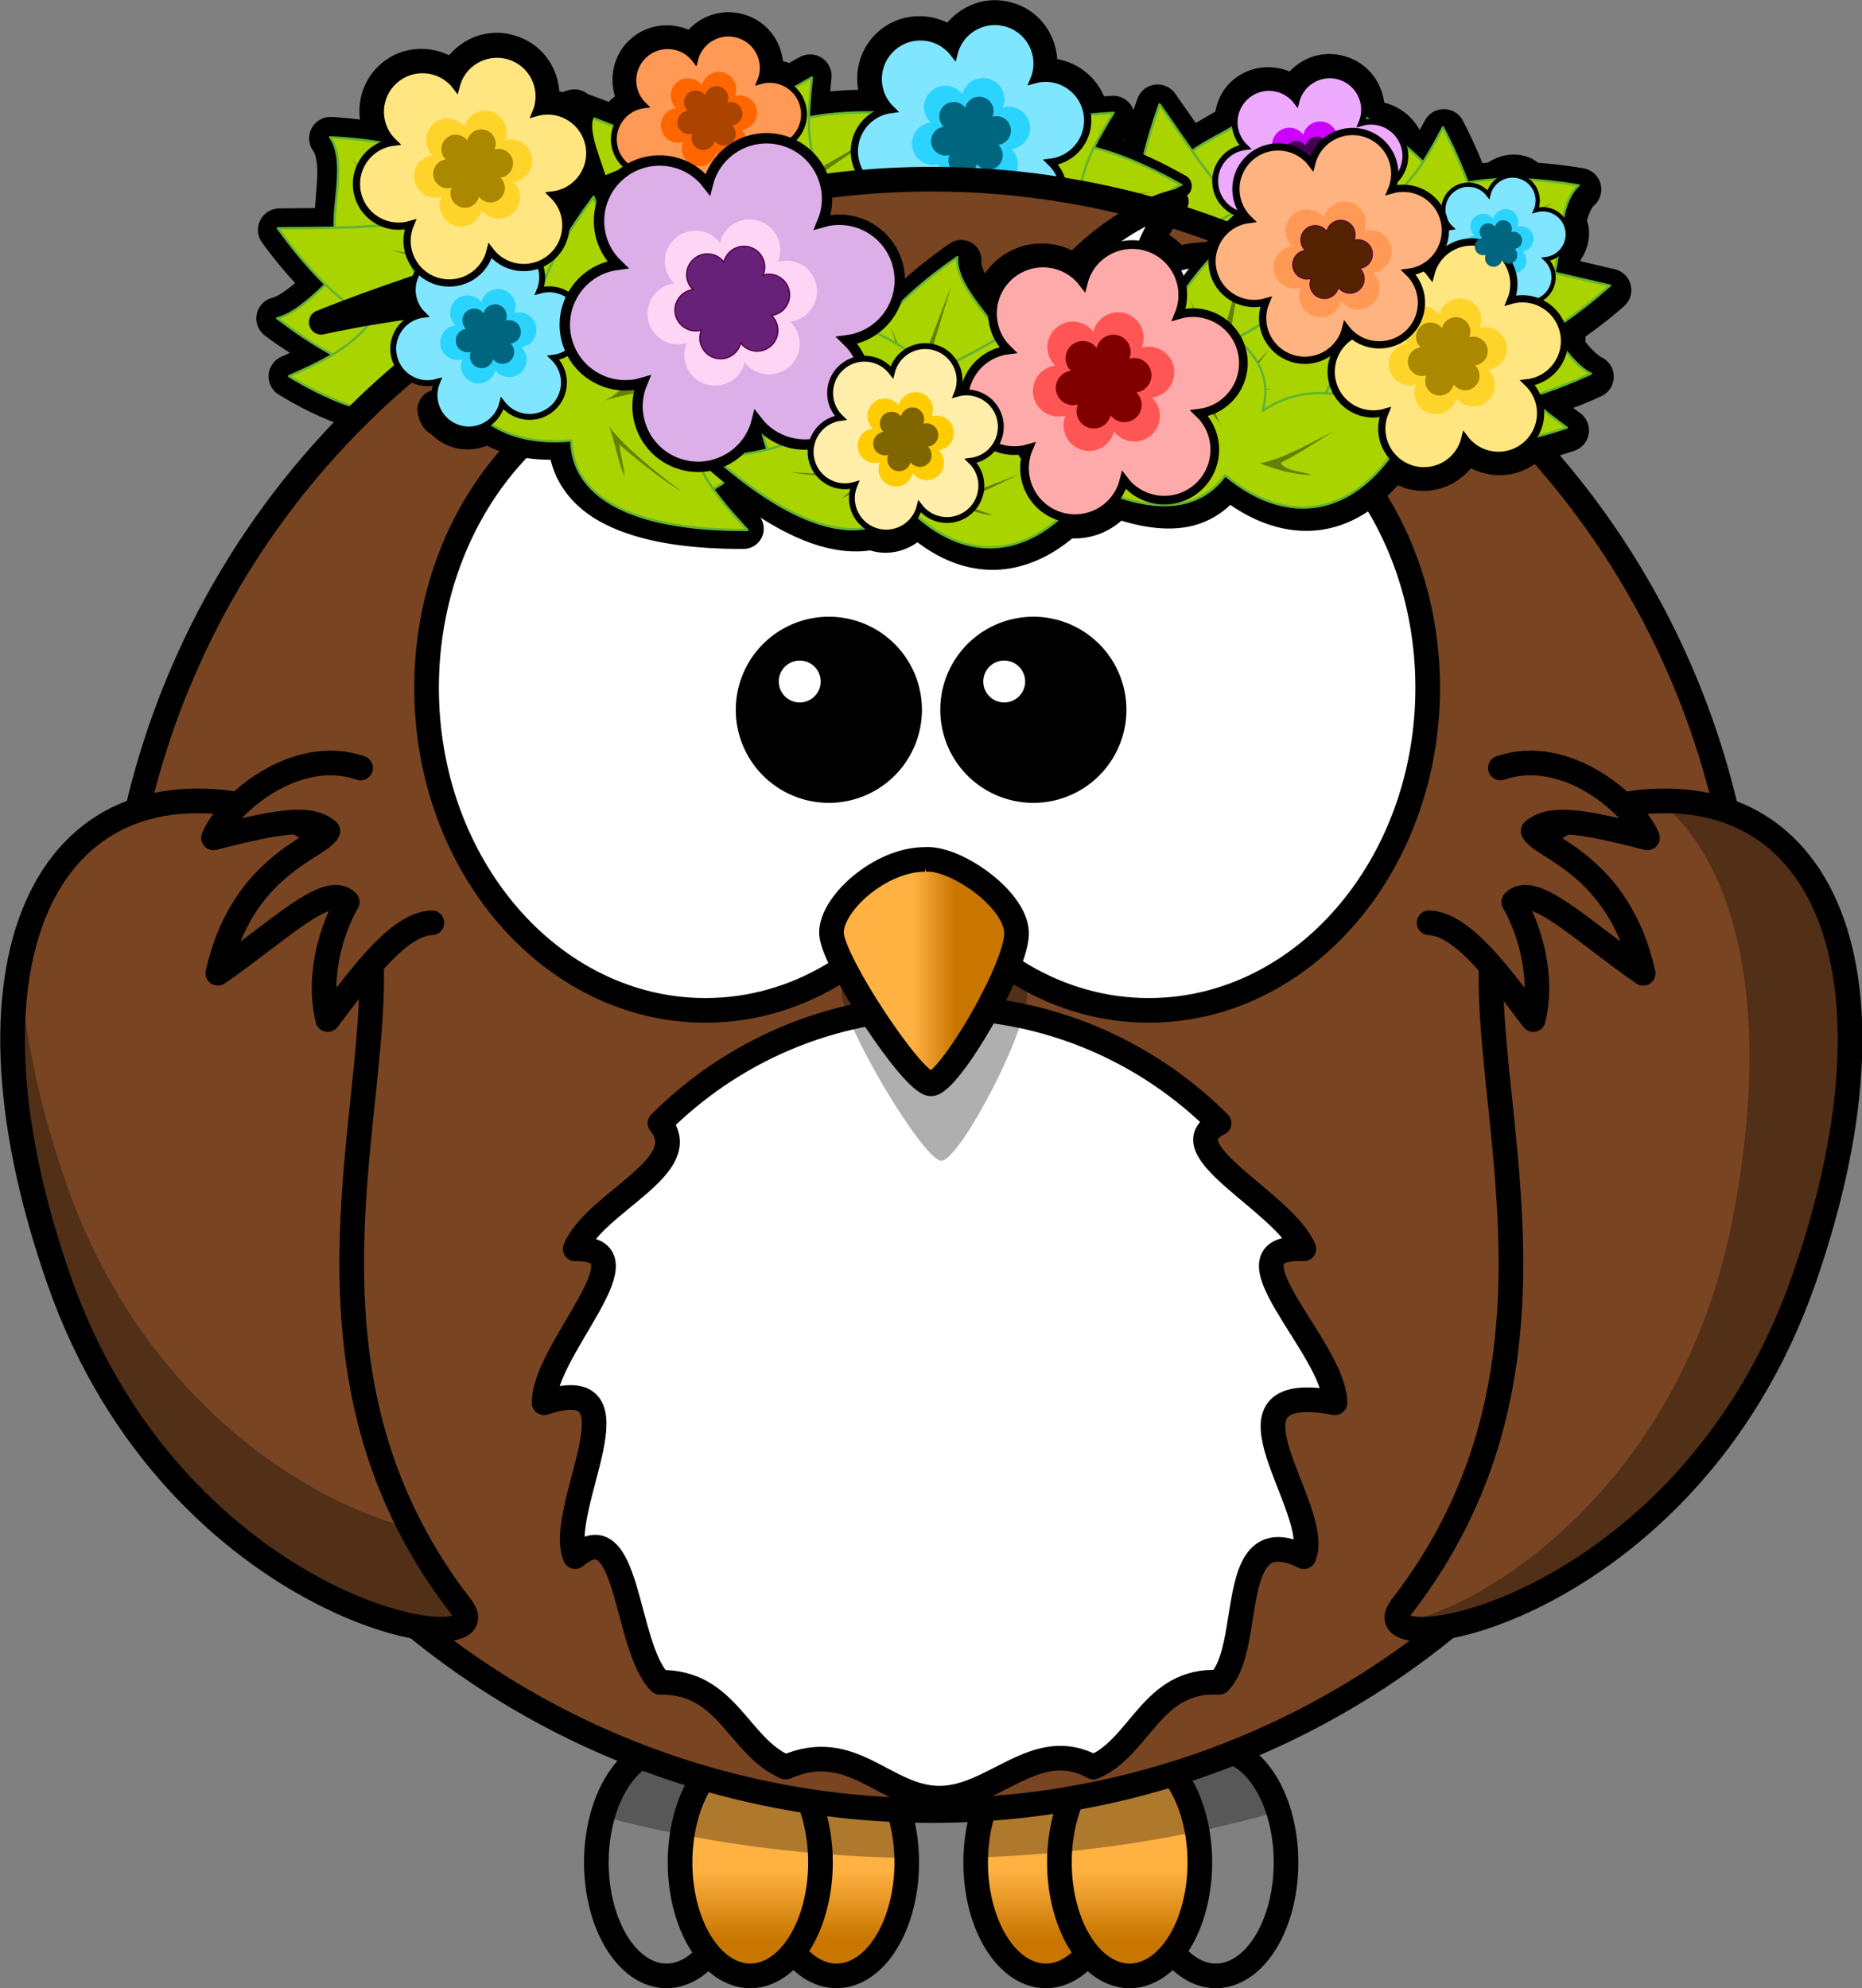 <?xml version="1.0" encoding="UTF-8"?>
<svg viewBox="0 0 468.365 500.038" xmlns="http://www.w3.org/2000/svg" xmlns:xlink="http://www.w3.org/1999/xlink">
 <rect x="0" y="0" width="468.365" height="500.038" fill="#808080" stroke="none"/>
 <defs>
  <linearGradient id="a">
   <stop stop-color="#ffb142" offset="0"/>
   <stop stop-color="#c87600" offset="1"/>
  </linearGradient>
  <linearGradient id="c" x1="405.04" x2="405.04" y1="687.57" y2="698.75" gradientUnits="userSpaceOnUse" xlink:href="#a"/>
  <linearGradient id="b" x1="405.04" x2="405.04" y1="687.57" y2="698.75" gradientUnits="userSpaceOnUse" xlink:href="#a"/>
  <linearGradient id="f" x1="405.04" x2="405.04" y1="687.57" y2="698.75" gradientUnits="userSpaceOnUse" xlink:href="#a"/>
  <linearGradient id="e" x1="405.04" x2="405.04" y1="687.57" y2="698.75" gradientUnits="userSpaceOnUse" xlink:href="#a"/>
  <linearGradient id="d" x1="398.14" x2="404.88" gradientUnits="userSpaceOnUse" xlink:href="#a"/>
 </defs>
 <g transform="matrix(1.561 0 0 1.561 -391.81 -602.96)">
  <path d="m397.11 686.36a11.312 18.277 0 0 1 -22.624 0 11.312 18.277 0 1 1 22.624 0z" fill="url(#c)" stroke="#000" stroke-linecap="round" stroke-linejoin="round" stroke-width="3.969"/>
  <path d="m369.72 686.36a11.312 18.277 0 0 1 -22.624 0 11.312 18.277 0 1 1 22.624 0z" fill="url(#c)" stroke="#000" stroke-linecap="round" stroke-linejoin="round" stroke-width="3.969"/>
  <path d="m383.21 686.36a11.312 18.277 0 0 1 -22.624 0 11.312 18.277 0 1 1 22.624 0z" fill="url(#b)" stroke="#000" stroke-linecap="round" stroke-linejoin="round" stroke-width="3.969"/>
  <path d="m458.23 686.36a11.312 18.277 0 0 1 -22.624 0 11.312 18.277 0 1 1 22.624 0z" fill="url(#b)" stroke="#000" stroke-linecap="round" stroke-linejoin="round" stroke-width="3.969"/>
  <path d="m430.84 686.36a11.312 18.277 0 0 1 -22.624 0 11.312 18.277 0 1 1 22.624 0z" fill="url(#f)" stroke="#000" stroke-linecap="round" stroke-linejoin="round" stroke-width="3.969"/>
  <path d="m444.34 686.36a11.312 18.277 0 0 1 -22.624 0 11.312 18.277 0 1 1 22.624 0z" fill="url(#e)" stroke="#000" stroke-linecap="round" stroke-linejoin="round" stroke-width="3.969"/>
  <path d="m358.41 668.08c-4.609 0-8.558 4.47-10.32 10.866 15.06 4.028 31.606 6.378 48.994 6.698-0.237-9.752-5.194-17.563-11.287-17.563-2.62 0-5.028 1.451-6.946 3.87-1.918-2.419-4.326-3.87-6.946-3.87-2.529 0-4.863 1.353-6.747 3.622-1.885-2.268-4.219-3.622-6.747-3.622zm61.125 0c-6.078 0-11.027 7.772-11.287 17.489 17.369-0.559 33.83-3.162 48.771-7.417-1.863-5.966-5.681-10.072-10.097-10.072-2.62 0-5.028 1.451-6.946 3.87-1.918-2.419-4.326-3.87-6.946-3.87-2.529 0-4.863 1.353-6.747 3.622-1.885-2.268-4.219-3.622-6.747-3.622z" fill-opacity=".314"/>
  <path d="m411.47 388.19c-3.011-0.054-5.764 1.616-7.281 4.25-3.111-2.293-7.447-2.29-10.438 0.375-2.833 2.524-3.454 6.541-1.875 9.812-3.395-0.062-6.424 0.139-9.125 0.531 0.079-1.455 0.171-2.907 0.344-4.5a1.559 1.559 0 0 0 -2.312 -1.531c-0.869 0.471-1.688 0.935-2.5 1.406-0.918-0.482-1.901-0.707-2.969-0.75 0.244-3.171-1.537-6.239-4.688-7.281-0.701-0.232-1.425-0.363-2.125-0.375-2.462-0.044-4.712 1.263-6.031 3.344-2.622-1.748-6.141-1.686-8.594 0.5-2.489 2.217-2.922 5.769-1.406 8.594-1.156 0.566-2.094 1.332-2.781 2.375-1.595-0.615-3.213-1.224-4.219-1.594a1.559 1.559 0 0 0 -0.625 -0.094 1.559 1.559 0 0 0 -1.75 -0.625c-0.47 0.146-0.905 0.322-1.344 0.469-0.81-0.257-1.653-0.407-2.531-0.406 0.393-3.808-1.724-7.532-5.5-8.781-0.791-0.262-1.646-0.446-2.5-0.469-0.341-9e-3 -0.604 0.015-0.812 0.031-2.706 0.219-5.12 1.823-6.5 4.219-3.105-2.256-7.398-2.278-10.375 0.375-2.815 2.508-3.431 6.49-1.906 9.75-2.26-0.343-4.577-0.668-7.25-0.812a1.559 1.559 0 0 0 -1.375 2.469c0.912 1.283 1.128 3.464 0.969 6-0.126 2.008-0.331 4.123-0.406 6.188-2.957 0.04-5.896 0.055-7.594 0.094a1.559 1.559 0 0 0 -1.219 2.469c2.273 3.132 4.412 5.575 6.531 7.781-2.142 1.962-4.3 3.657-5.906 4.062a1.559 1.559 0 0 0 -0.562 2.75c2.417 1.842 4.592 3.126 6.781 4.438-1.451 0.749-2.842 1.499-4.469 2.219a1.559 1.559 0 0 0 -0.188 2.781c9.802 5.968 17.746 7.413 23.938 5.719 0.844 1.198 1.94 2.224 3.438 2.719 1.798 0.595 3.629 0.288 5.219-0.469 3.353 1.912 7.361 2.671 11.594 2.469 0.607 4.184 3.091 7.837 7.531 10.25 5.005 2.719 12.281 4.127 22.156 4.094a1.559 1.559 0 0 0 1.156 -2.625c-1.71-1.857-3.162-3.581-4.5-5.344 0.437-0.292 0.882-0.558 1.312-0.875 8.959 7.145 16.445 10.045 22.5 9.031 0.095 0.038 0.162 0.054 0.281 0.094 2.672 0.884 5.474 0.04 7.312-1.875 3.329 2.795 7.082 4.652 11.125 4.906 4.383 0.276 8.966-1.36 13.25-5.094 3.051 0.311 5.987-0.825 8.031-3.031 4.058 1.355 7.687 1.862 10.812 1.281 2.839-0.528 5.141-2.066 7-4.094 4.091 3.128 8.672 4.99 13.375 4.688 4.771-0.306 9.441-2.94 13.5-7.969 0.605 0.409 1.112 0.914 1.844 1.156 3.695 1.222 7.588-0.378 9.594-3.531l0.531 0.031c3.084 1.993 7.204 1.859 10.062-0.688 0.12-0.107 0.227-0.228 0.344-0.344 1.837-0.426 3.728-0.969 5.75-1.656a1.559 1.559 0 0 0 0.438 -2.719c-1.375-1.015-2.656-2.017-3.875-3.031 2.398-0.795 4.857-1.708 7.594-2.969a1.559 1.559 0 0 0 0.031 -2.812c-1.143-0.576-2.486-1.955-3.781-3.656 0.071-0.764 0.163-1.537 0-2.344 2.208-1.53 4.486-3.213 6.969-5.406a1.559 1.559 0 0 0 -0.656 -2.656c-1.633-0.403-4.485-1.038-7.344-1.719 0.146-0.797 0.335-1.582 0.438-2.406 0.952-1.243 1.499-2.812 1.156-4.469-0.071-0.345-0.223-0.589-0.344-0.875 0.411-1.809 1.002-3.28 1.906-4.094a1.559 1.559 0 0 0 -0.781 -2.688c-2.791-0.465-5.331-0.753-7.719-0.906-0.497-0.399-0.976-0.817-1.625-1.031-1.808-0.598-3.636-0.085-5.062 1-0.965 0.068-1.898 0.18-2.781 0.312-0.964-2.519-2.108-5.145-3.625-8.062a1.559 1.559 0 0 0 -2.75 0c-0.745 1.409-1.504 2.631-2.25 3.875-0.516-0.462-0.973-0.947-1.531-1.406-0.986-2.688-3.46-4.458-6.281-4.594 0.188-3.138-1.606-6.158-4.719-7.188-0.906-0.3-1.867-0.452-2.812-0.375-2.194 0.178-4.176 1.431-5.375 3.312-2.617-1.708-6.096-1.639-8.531 0.531-1.404 1.251-2.034 2.945-2.188 4.688-1.753 1.054-3.655 2.089-5.438 3.219-1.693-2.406-3.358-4.814-4.344-6.188a1.559 1.559 0 0 0 -2.75 0.375c-1.138 3.183-1.826 5.95-2.438 8.625-1.44-0.592-2.822-1.055-4.156-1.469 0.706-1.304 1.397-2.609 2.25-4a1.559 1.559 0 0 0 -1.438 -2.375c-0.971 0.053-1.829 0.136-2.719 0.219-0.895-3.823-4.316-6.316-8.125-6.312 0.434-3.841-1.691-7.615-5.5-8.875-0.813-0.269-1.647-0.423-2.469-0.438z" stroke="#000" stroke-linecap="round" stroke-linejoin="round" stroke-width="3.788"/>
  <g transform="matrix(.762 .223 -.223 .762 -383.21 -60.604)">
   <path d="m1176.2 262.83c-0.38 5.566-7.591 10.317-11 14.875-3.593-2.821-6.902-5.575-8.844-7.094-0.328 5.585-0.225 10.396 0.219 14.562-4.44 0.381-8.901 0.508-11.844-0.875 1.175 4.945 2.528 9.217 4.031 12.875-3.098-0.46-6.231-1.274-9.531-2.188 9.995 28.488 27.248 29.95 40.625 19.156 6.23 9.037 19.418 9.075 39.844-4.438-3.78-0.947-7.322-1.869-10.563-3.188 2.759-4.993 3.918-13.827 8.875-16.625-7.114-2.878-13.234-4.534-18.406-5.156 0.832-2.483 1.903-4.963 3.062-7.562-4.611 0.865-8.619 1.901-12.125 3.062-2.673-5.201-7.341-11.004-14.344-17.406z" fill="#aad400" stroke="#000" stroke-linecap="round" stroke-linejoin="round" stroke-width="4.772"/>
   <g transform="matrix(-.312 .946 .869 .38 851.87 -82.829)">
    <path d="m208.41 434.28c14.426-2.346 13.563 16.454 20.385 21.712-13.506 18.211-29.838 17.914-40.911-15.026 6.066 1.678 14.797-6.008 20.526-6.686z" fill="#aad400" stroke="#61b334" stroke-linecap="round" stroke-linejoin="round" stroke-width=".487"/>
    <path d="m193.31 443.39c7.813 4.433 15.616 9.307 23.456 12.62-5.253-0.339-12.37 0.957-18.883 1.723 3.889-0.893 8.365-1.576 11.124-2.872-3.866-3.808-10.449-7.647-15.698-11.471z" fill="#668000"/>
   </g>
   <g transform="matrix(.979 .187 -.09 .944 1000.6 -167.31)">
    <path d="m211.17 436.48c14.426-2.346 10.807 14.257 17.628 19.515-13.506 18.211-29.838 17.914-40.911-15.026 6.066 1.678 17.553-3.811 23.283-4.489z" fill="#aad400" stroke="#61b334" stroke-linecap="round" stroke-linejoin="round" stroke-width=".487"/>
    <path d="m193.31 443.39c7.813 4.433 15.616 9.307 23.456 12.62-5.253-0.339-12.37 0.957-18.883 1.723 3.889-0.893 8.365-1.576 11.124-2.872-3.866-3.808-10.449-7.647-15.698-11.471z" fill="#668000"/>
   </g>
   <g transform="matrix(.896 .357 -.364 .955 1148.7 -218.15)">
    <path d="m216.63 447.5c14.426-2.346 5.344 3.24 12.166 8.498-13.506 18.211-29.838 17.914-40.911-15.026 6.066 1.678 23.016 7.207 28.745 6.529z" fill="#aad400" stroke="#61b334" stroke-linecap="round" stroke-linejoin="round" stroke-width=".487"/>
    <path d="m209.1 451.95c4.151 1.978 8.271 4.203 12.501 5.556-2.94 0.141-7.021 1.31-10.733 2.147 2.241-0.742 4.801-1.404 6.428-2.299-1.963-1.878-5.455-3.603-8.195-5.403z" fill="#668000"/>
   </g>
   <g transform="matrix(-.719 .69 -.717 -.62 1669.5 433.37)">
    <path d="m208.41 434.28c14.426-2.346 13.563 16.454 20.385 21.712-13.506 18.211-29.838 17.914-40.911-15.026 6.066 1.678 14.797-6.008 20.526-6.686z" fill="#aad400" stroke="#61b334" stroke-linecap="round" stroke-linejoin="round" stroke-width=".487"/>
    <path d="m193.31 443.39c7.813 4.433 15.616 9.307 23.456 12.62-5.253-0.339-12.37 0.957-18.883 1.723 3.889-0.893 8.365-1.576 11.124-2.872-3.866-3.808-10.449-7.647-15.698-11.471z" fill="#668000"/>
   </g>
   <path d="m1202.7 276.9c-24.38 4.573-32.88 13.555-30.094 23.719-4.058-2.794-9.051-4.635-16.031-3.5-5.73 0.678-11.246-0.728-17.312-2.406 9.995 28.488 27.248 29.95 40.625 19.156 6.23 9.037 19.418 9.075 39.844-4.438-6.201-1.553-11.743-3.062-16.406-6.312-2.138-1.629-4.151-2.741-6.031-3.438 0.534-1.815 0.811-3.951 0.719-6.531 0.058-5.559 2.193-10.658 4.688-16.25z" fill="#aad400" stroke="#61b334" stroke-linecap="round" stroke-linejoin="round" stroke-width=".472"/>
   <path d="m1183.1 290.92c-0.483 4.153 0.544 9.511-2.533 13.123 2.126-2.724 8.448-9.475 11.831-10.661-3.238 0.325-7.74 4.96-8.682 5.546 0.137-3.494-0.258-6.14-0.616-8.008z" fill="#668000"/>
   <path d="m1204.1 310.16c-4.615-0.081-14.837-1.132-19.42-2.888 2.462 1.625 5.283 4.898 8.274 6.779-1.4-1.82-3.416-3.433-4.42-4.859 2.88 0.467 12.272 1.423 15.566 0.967z" fill="#668000"/>
   <path d="m1158.1 304.43c4.128 2.251 10.613 6.162 14.9 6.819-2.816 1.052-6.893 2.252-10.733 2.147 2.248-0.73 5.257-0.566 6.428-2.299-2.763-1.369-7.881-4.848-10.594-6.666z" fill="#668000"/>
  </g>
  <g transform="matrix(.614 -.503 .503 .614 -550.18 838.97)">
   <path d="m1176.2 262.83c-0.38 5.566-7.591 10.317-11 14.875-3.593-2.821-6.902-5.575-8.844-7.094-0.328 5.585-0.225 10.396 0.219 14.562-4.44 0.381-8.901 0.508-11.844-0.875 1.175 4.945 2.528 9.217 4.031 12.875-3.098-0.46-6.231-1.274-9.531-2.188 9.995 28.488 27.248 29.95 40.625 19.156 6.23 9.037 19.418 9.075 39.844-4.438-3.78-0.947-7.322-1.869-10.563-3.188 2.759-4.993 3.918-13.827 8.875-16.625-7.114-2.878-13.234-4.534-18.406-5.156 0.832-2.483 1.903-4.963 3.062-7.562-4.611 0.865-8.619 1.901-12.125 3.062-2.673-5.201-7.341-11.004-14.344-17.406z" fill="#aad400" stroke="#000" stroke-linecap="round" stroke-linejoin="round" stroke-width="4.772"/>
   <g transform="matrix(-.312 .946 .869 .38 851.87 -82.829)">
    <path d="m208.41 434.28c14.426-2.346 13.563 16.454 20.385 21.712-13.506 18.211-29.838 17.914-40.911-15.026 6.066 1.678 14.797-6.008 20.526-6.686z" fill="#aad400" stroke="#61b334" stroke-linecap="round" stroke-linejoin="round" stroke-width=".487"/>
    <path d="m193.31 443.39c7.813 4.433 15.616 9.307 23.456 12.62-5.253-0.339-12.37 0.957-18.883 1.723 3.889-0.893 8.365-1.576 11.124-2.872-3.866-3.808-10.449-7.647-15.698-11.471z" fill="#668000"/>
   </g>
   <g transform="matrix(.979 .187 -.09 .944 1000.6 -167.31)">
    <path d="m211.17 436.48c14.426-2.346 10.807 14.257 17.628 19.515-13.506 18.211-29.838 17.914-40.911-15.026 6.066 1.678 17.553-3.811 23.283-4.489z" fill="#aad400" stroke="#61b334" stroke-linecap="round" stroke-linejoin="round" stroke-width=".487"/>
    <path d="m193.31 443.39c7.813 4.433 15.616 9.307 23.456 12.62-5.253-0.339-12.37 0.957-18.883 1.723 3.889-0.893 8.365-1.576 11.124-2.872-3.866-3.808-10.449-7.647-15.698-11.471z" fill="#668000"/>
   </g>
   <g transform="matrix(.896 .357 -.364 .955 1148.7 -218.15)">
    <path d="m216.63 447.5c14.426-2.346 5.344 3.24 12.166 8.498-13.506 18.211-29.838 17.914-40.911-15.026 6.066 1.678 23.016 7.207 28.745 6.529z" fill="#aad400" stroke="#61b334" stroke-linecap="round" stroke-linejoin="round" stroke-width=".487"/>
    <path d="m209.1 451.95c4.151 1.978 8.271 4.203 12.501 5.556-2.94 0.141-7.021 1.31-10.733 2.147 2.241-0.742 4.801-1.404 6.428-2.299-1.963-1.878-5.455-3.603-8.195-5.403z" fill="#668000"/>
   </g>
   <g transform="matrix(-.719 .69 -.717 -.62 1669.5 433.37)">
    <path d="m208.41 434.28c14.426-2.346 13.563 16.454 20.385 21.712-13.506 18.211-29.838 17.914-40.911-15.026 6.066 1.678 14.797-6.008 20.526-6.686z" fill="#aad400" stroke="#61b334" stroke-linecap="round" stroke-linejoin="round" stroke-width=".487"/>
    <path d="m193.31 443.39c7.813 4.433 15.616 9.307 23.456 12.62-5.253-0.339-12.37 0.957-18.883 1.723 3.889-0.893 8.365-1.576 11.124-2.872-3.866-3.808-10.449-7.647-15.698-11.471z" fill="#668000"/>
   </g>
   <path d="m1202.7 276.9c-24.38 4.573-32.88 13.555-30.094 23.719-4.058-2.794-9.051-4.635-16.031-3.5-5.73 0.678-11.246-0.728-17.312-2.406 9.995 28.488 27.248 29.95 40.625 19.156 6.23 9.037 19.418 9.075 39.844-4.438-6.201-1.553-11.743-3.062-16.406-6.312-2.138-1.629-4.151-2.741-6.031-3.438 0.534-1.815 0.811-3.951 0.719-6.531 0.058-5.559 2.193-10.658 4.688-16.25z" fill="#aad400" stroke="#61b334" stroke-linecap="round" stroke-linejoin="round" stroke-width=".472"/>
   <path d="m1183.1 290.92c-0.483 4.153 0.544 9.511-2.533 13.123 2.126-2.724 8.448-9.475 11.831-10.661-3.238 0.325-7.74 4.96-8.682 5.546 0.137-3.494-0.258-6.14-0.616-8.008z" fill="#668000"/>
   <path d="m1204.1 310.16c-4.615-0.081-14.837-1.132-19.42-2.888 2.462 1.625 5.283 4.898 8.274 6.779-1.4-1.82-3.416-3.433-4.42-4.859 2.88 0.467 12.272 1.423 15.566 0.967z" fill="#668000"/>
   <path d="m1158.1 304.43c4.128 2.251 10.613 6.162 14.9 6.819-2.816 1.052-6.893 2.252-10.733 2.147 2.248-0.73 5.257-0.566 6.428-2.299-2.763-1.369-7.881-4.848-10.594-6.666z" fill="#668000"/>
  </g>
  <g transform="matrix(.787 .103 -.103 .787 -487.57 62.646)">
   <path d="m1176.2 262.83c-0.38 5.566-7.591 10.317-11 14.875-3.593-2.821-6.902-5.575-8.844-7.094-0.328 5.585-0.225 10.396 0.219 14.562-4.44 0.381-8.901 0.508-11.844-0.875 1.175 4.945 2.528 9.217 4.031 12.875-3.098-0.46-6.231-1.274-9.531-2.188 9.995 28.488 27.248 29.95 40.625 19.156 6.23 9.037 19.418 9.075 39.844-4.438-3.78-0.947-7.322-1.869-10.563-3.188 2.759-4.993 3.918-13.827 8.875-16.625-7.114-2.878-13.234-4.534-18.406-5.156 0.832-2.483 1.903-4.963 3.062-7.562-4.611 0.865-8.619 1.901-12.125 3.062-2.673-5.201-7.341-11.004-14.344-17.406z" fill="#aad400" stroke="#000" stroke-linecap="round" stroke-linejoin="round" stroke-width="4.772"/>
   <g transform="matrix(-.312 .946 .869 .38 851.87 -82.829)">
    <path d="m208.41 434.28c14.426-2.346 13.563 16.454 20.385 21.712-13.506 18.211-29.838 17.914-40.911-15.026 6.066 1.678 14.797-6.008 20.526-6.686z" fill="#aad400" stroke="#61b334" stroke-linecap="round" stroke-linejoin="round" stroke-width=".487"/>
    <path d="m193.31 443.39c7.813 4.433 15.616 9.307 23.456 12.62-5.253-0.339-12.37 0.957-18.883 1.723 3.889-0.893 8.365-1.576 11.124-2.872-3.866-3.808-10.449-7.647-15.698-11.471z" fill="#668000"/>
   </g>
   <g transform="matrix(.979 .187 -.09 .944 1000.6 -167.31)">
    <path d="m211.17 436.48c14.426-2.346 10.807 14.257 17.628 19.515-13.506 18.211-29.838 17.914-40.911-15.026 6.066 1.678 17.553-3.811 23.283-4.489z" fill="#aad400" stroke="#61b334" stroke-linecap="round" stroke-linejoin="round" stroke-width=".487"/>
    <path d="m193.31 443.39c7.813 4.433 15.616 9.307 23.456 12.62-5.253-0.339-12.37 0.957-18.883 1.723 3.889-0.893 8.365-1.576 11.124-2.872-3.866-3.808-10.449-7.647-15.698-11.471z" fill="#668000"/>
   </g>
   <g transform="matrix(.896 .357 -.364 .955 1148.7 -218.15)">
    <path d="m216.63 447.5c14.426-2.346 5.344 3.24 12.166 8.498-13.506 18.211-29.838 17.914-40.911-15.026 6.066 1.678 23.016 7.207 28.745 6.529z" fill="#aad400" stroke="#61b334" stroke-linecap="round" stroke-linejoin="round" stroke-width=".487"/>
    <path d="m209.1 451.95c4.151 1.978 8.271 4.203 12.501 5.556-2.94 0.141-7.021 1.31-10.733 2.147 2.241-0.742 4.801-1.404 6.428-2.299-1.963-1.878-5.455-3.603-8.195-5.403z" fill="#668000"/>
   </g>
   <g transform="matrix(-.719 .69 -.717 -.62 1669.5 433.37)">
    <path d="m208.41 434.28c14.426-2.346 13.563 16.454 20.385 21.712-13.506 18.211-29.838 17.914-40.911-15.026 6.066 1.678 14.797-6.008 20.526-6.686z" fill="#aad400" stroke="#61b334" stroke-linecap="round" stroke-linejoin="round" stroke-width=".487"/>
    <path d="m193.31 443.39c7.813 4.433 15.616 9.307 23.456 12.62-5.253-0.339-12.37 0.957-18.883 1.723 3.889-0.893 8.365-1.576 11.124-2.872-3.866-3.808-10.449-7.647-15.698-11.471z" fill="#668000"/>
   </g>
   <path d="m1202.7 276.9c-24.38 4.573-32.88 13.555-30.094 23.719-4.058-2.794-9.051-4.635-16.031-3.5-5.73 0.678-11.246-0.728-17.312-2.406 9.995 28.488 27.248 29.95 40.625 19.156 6.23 9.037 19.418 9.075 39.844-4.438-6.201-1.553-11.743-3.062-16.406-6.312-2.138-1.629-4.151-2.741-6.031-3.438 0.534-1.815 0.811-3.951 0.719-6.531 0.058-5.559 2.193-10.658 4.688-16.25z" fill="#aad400" stroke="#61b334" stroke-linecap="round" stroke-linejoin="round" stroke-width=".472"/>
   <path d="m1183.1 290.92c-0.483 4.153 0.544 9.511-2.533 13.123 2.126-2.724 8.448-9.475 11.831-10.661-3.238 0.325-7.74 4.96-8.682 5.546 0.137-3.494-0.258-6.14-0.616-8.008z" fill="#668000"/>
   <path d="m1204.1 310.16c-4.615-0.081-14.837-1.132-19.42-2.888 2.462 1.625 5.283 4.898 8.274 6.779-1.4-1.82-3.416-3.433-4.42-4.859 2.88 0.467 12.272 1.423 15.566 0.967z" fill="#668000"/>
   <path d="m1158.1 304.43c4.128 2.251 10.613 6.162 14.9 6.819-2.816 1.052-6.893 2.252-10.733 2.147 2.248-0.73 5.257-0.566 6.428-2.299-2.763-1.369-7.881-4.848-10.594-6.666z" fill="#668000"/>
  </g>
  <g transform="matrix(.756 -.243 .243 .756 -594.7 481.68)">
   <path d="m1176.2 262.83c-0.38 5.566-7.591 10.317-11 14.875-3.593-2.821-6.902-5.575-8.844-7.094-0.328 5.585-0.225 10.396 0.219 14.562-4.44 0.381-8.901 0.508-11.844-0.875 1.175 4.945 2.528 9.217 4.031 12.875-3.098-0.46-6.231-1.274-9.531-2.188 9.995 28.488 27.248 29.95 40.625 19.156 6.23 9.037 19.418 9.075 39.844-4.438-3.78-0.947-7.322-1.869-10.563-3.188 2.759-4.993 3.918-13.827 8.875-16.625-7.114-2.878-13.234-4.534-18.406-5.156 0.832-2.483 1.903-4.963 3.062-7.562-4.611 0.865-8.619 1.901-12.125 3.062-2.673-5.201-7.341-11.004-14.344-17.406z" fill="#aad400" stroke="#000" stroke-linecap="round" stroke-linejoin="round" stroke-width="4.772"/>
   <g transform="matrix(-.312 .946 .869 .38 851.87 -82.829)">
    <path d="m208.41 434.28c14.426-2.346 13.563 16.454 20.385 21.712-13.506 18.211-29.838 17.914-40.911-15.026 6.066 1.678 14.797-6.008 20.526-6.686z" fill="#aad400" stroke="#61b334" stroke-linecap="round" stroke-linejoin="round" stroke-width=".487"/>
    <path d="m193.31 443.39c7.813 4.433 15.616 9.307 23.456 12.62-5.253-0.339-12.37 0.957-18.883 1.723 3.889-0.893 8.365-1.576 11.124-2.872-3.866-3.808-10.449-7.647-15.698-11.471z" fill="#668000"/>
   </g>
   <g transform="matrix(.979 .187 -.09 .944 1000.6 -167.31)">
    <path d="m211.17 436.48c14.426-2.346 10.807 14.257 17.628 19.515-13.506 18.211-29.838 17.914-40.911-15.026 6.066 1.678 17.553-3.811 23.283-4.489z" fill="#aad400" stroke="#61b334" stroke-linecap="round" stroke-linejoin="round" stroke-width=".487"/>
    <path d="m193.31 443.39c7.813 4.433 15.616 9.307 23.456 12.62-5.253-0.339-12.37 0.957-18.883 1.723 3.889-0.893 8.365-1.576 11.124-2.872-3.866-3.808-10.449-7.647-15.698-11.471z" fill="#668000"/>
   </g>
   <g transform="matrix(.896 .357 -.364 .955 1148.7 -218.15)">
    <path d="m216.63 447.5c14.426-2.346 5.344 3.24 12.166 8.498-13.506 18.211-29.838 17.914-40.911-15.026 6.066 1.678 23.016 7.207 28.745 6.529z" fill="#aad400" stroke="#61b334" stroke-linecap="round" stroke-linejoin="round" stroke-width=".487"/>
    <path d="m209.1 451.95c4.151 1.978 8.271 4.203 12.501 5.556-2.94 0.141-7.021 1.31-10.733 2.147 2.241-0.742 4.801-1.404 6.428-2.299-1.963-1.878-5.455-3.603-8.195-5.403z" fill="#668000"/>
   </g>
   <g transform="matrix(-.719 .69 -.717 -.62 1669.5 433.37)">
    <path d="m208.41 434.28c14.426-2.346 13.563 16.454 20.385 21.712-13.506 18.211-29.838 17.914-40.911-15.026 6.066 1.678 14.797-6.008 20.526-6.686z" fill="#aad400" stroke="#61b334" stroke-linecap="round" stroke-linejoin="round" stroke-width=".487"/>
    <path d="m193.31 443.39c7.813 4.433 15.616 9.307 23.456 12.62-5.253-0.339-12.37 0.957-18.883 1.723 3.889-0.893 8.365-1.576 11.124-2.872-3.866-3.808-10.449-7.647-15.698-11.471z" fill="#668000"/>
   </g>
   <path d="m1202.7 276.9c-24.38 4.573-32.88 13.555-30.094 23.719-4.058-2.794-9.051-4.635-16.031-3.5-5.73 0.678-11.246-0.728-17.312-2.406 9.995 28.488 27.248 29.95 40.625 19.156 6.23 9.037 19.418 9.075 39.844-4.438-6.201-1.553-11.743-3.062-16.406-6.312-2.138-1.629-4.151-2.741-6.031-3.438 0.534-1.815 0.811-3.951 0.719-6.531 0.058-5.559 2.193-10.658 4.688-16.25z" fill="#aad400" stroke="#61b334" stroke-linecap="round" stroke-linejoin="round" stroke-width=".472"/>
   <path d="m1183.1 290.92c-0.483 4.153 0.544 9.511-2.533 13.123 2.126-2.724 8.448-9.475 11.831-10.661-3.238 0.325-7.74 4.96-8.682 5.546 0.137-3.494-0.258-6.14-0.616-8.008z" fill="#668000"/>
   <path d="m1204.1 310.16c-4.615-0.081-14.837-1.132-19.42-2.888 2.462 1.625 5.283 4.898 8.274 6.779-1.4-1.82-3.416-3.433-4.42-4.859 2.88 0.467 12.272 1.423 15.566 0.967z" fill="#668000"/>
   <path d="m1158.1 304.43c4.128 2.251 10.613 6.162 14.9 6.819-2.816 1.052-6.893 2.252-10.733 2.147 2.248-0.73 5.257-0.566 6.428-2.299-2.763-1.369-7.881-4.848-10.594-6.666z" fill="#668000"/>
  </g>
  <path d="m413.453,390.062c-3.562-1.178-7.405.755-8.583,4.317-.056.171-.106.341-.149.513-.107-.141-.219-.28-.338-.414-2.496-2.801-6.79-3.047-9.592-.551s-3.049,6.79-.554,9.591c.12.135.244.262.372.385-.176.022-.351.049-.527.086-3.674.761-6.035,4.356-5.274,8.03s4.355,6.037 8.029,5.276c.176-.036.349-.082.519-.131-.068.163-.13.33-.187.5-1.178,3.562.755,7.405 4.317,8.583s7.405-.755 8.583-4.317c.056-.17.106-.34.148-.511 .106.14.218.278.337.411 2.496,2.801 6.79,3.047 9.591.551s3.049-6.79.554-9.591c-.12-.134-.245-.261-.372-.383 .176-.022.351-.051.528-.088 3.674-.761 6.035-4.356 5.274-8.03s-4.355-6.037-8.029-5.276c-.175.036-.347.08-.516.129 .068-.162.13-.328.186-.498 1.178-3.562-.755-7.405-4.317-8.583z" fill="#80e5ff" stroke="#000" stroke-width="1.167"/>
  <path d="m370.117,391.948c-2.903-.96-6.036.615-6.996,3.518-.046.139-.087.278-.121.418-.087-.115-.179-.228-.276-.338-2.034-2.283-5.535-2.484-7.818-.449s-2.485,5.534-.451,7.817c.098.11.199.214.303.314-.143.018-.286.04-.43.07-2.994.62-4.919,3.55-4.299,6.545s3.55,4.921 6.544,4.301c.143-.03.285-.066.423-.106-.056.133-.106.269-.152.408-.96,2.903.615,6.036 3.518,6.996s6.036-.615 6.996-3.518c.046-.138.086-.277.121-.416 .087.114.178.227.275.335 2.034,2.283 5.535,2.484 7.818.449s2.485-5.534.451-7.817c-.098-.11-.199-.212-.303-.312 .143-.018.286-.042.43-.071 2.994-.62 4.919-3.55 4.299-6.545s-3.55-4.921-6.544-4.301c-.143.029-.283.066-.42.105 .056-.132.106-.268.152-.406 .96-2.903-.615-6.036-3.518-6.996z" fill="#f95" stroke="#000" stroke-width=".951"/>
  <path d="m410.496,399c-1.802-.596-3.746.382-4.342,2.184-.029.086-.054.173-.075.26l-.171-.21c-1.263-1.417-3.435-1.542-4.853-.279s-1.543,3.435-.28,4.852c.06.068.123.133.188.195-.089.011-.178.025-.267.043-1.859.385-3.053,2.204-2.668,4.062s2.203,3.054 4.062,2.669l.262-.066c-.034.082-.066.167-.095.253-.596,1.802.382,3.746 2.184,4.342s3.746-.382 4.342-2.184c.029-.086.053-.172.075-.258 .054.071.11.141.171.208 1.263,1.417 3.435,1.542 4.853.279s1.543-3.435.28-4.852c-.06-.068-.124-.132-.188-.194l.267-.044c1.859-.385 3.053-2.204 2.668-4.062s-2.203-3.054-4.062-2.669l-.261.065c.034-.082.066-.166.094-.252 .596-1.802-.382-3.746-2.184-4.342z" fill="#2ad4ff"/>
  <path d="m409.517,401.962c-1.219-.403-2.534.258-2.937,1.477-.019.058-.036.117-.051.176-.036-.048-.075-.096-.116-.142-.854-.959-2.324-1.043-3.282-.189s-1.043,2.324-.189,3.282c.041.046.083.09.127.132l-.18.029c-1.257.26-2.065,1.491-1.805,2.748s1.49,2.066 2.748,1.806c.06-.013.119-.028.177-.045-.023.056-.044.113-.064.171-.403,1.219.258,2.534 1.477,2.937s2.534-.258 2.937-1.477c.019-.058.036-.116.051-.175 .036.048.075.095.115.141 .854.959 2.324,1.043 3.282.189s1.044-2.324.189-3.282c-.041-.046-.084-.089-.127-.131l.181-.03c1.257-.26 2.065-1.491 1.805-2.748s-1.49-2.066-2.748-1.806l-.177.044c.023-.056.044-.112.064-.171 .403-1.219-.258-2.534-1.477-2.937z" fill="#006680"/>
  <path d="m532.58 546.57a131.43 131.43 0 0 1 -262.86 0 131.43 131.43 0 1 1 262.86 0z" fill="#784421" stroke="#000" stroke-linecap="round" stroke-width="3.969"/>
  <path d="m367.707,397.991c-1.469-.486-3.054.311-3.54,1.78-.023.07-.044.141-.061.212-.044-.058-.09-.115-.14-.171-1.029-1.155-2.8-1.257-3.955-.227s-1.257,2.8-.228,3.955c.049.056.1.108.153.159l-.217.035c-1.515.314-2.489,1.796-2.175,3.311s1.796,2.49 3.311,2.176c.072-.015.144-.034.214-.054l-.077.206c-.486,1.469.311,3.054 1.78,3.54s3.054-.311 3.54-1.78c.023-.07.044-.14.061-.211 .044.058.09.115.139.17 1.029,1.155 2.8,1.257 3.955.227s1.258-2.8.228-3.955c-.049-.055-.101-.107-.154-.158l.218-.036c1.515-.314 2.489-1.796 2.175-3.311s-1.796-2.49-3.311-2.176c-.072.015-.143.033-.213.053l.077-.205c.486-1.469-.311-3.054-1.78-3.54z" fill="#f60"/>
  <path d="m466.11 612.29c-21.036-3.908-1.784 17.171-5.01 24.793-12.751-6.27-7.893 14.487-13.659 20.254-10.926-0.584-12.632 10.433-20.254 13.659-9.21-5.11-16.001 5.01-24.793 5.01s-13.996-9.722-24.793-5.01c-7.622-3.226-9.327-13.846-20.254-13.659-5.766-5.766-4.877-27.714-13.659-20.254-3.226-7.622 11.661-30.289-5.01-24.793 0-8.793 17.661-25.11 5.01-24.793 3.226-7.622 19.403-13.297 13.659-20.254 11.532-11.533 27.461-18.669 45.047-18.669s33.514 7.136 45.047 18.669c-8.523 4.179 10.433 12.632 13.659 20.254-14.239-0.713 5.01 16.001 5.01 24.793z" fill="#fff" stroke="#000" stroke-linecap="round" stroke-linejoin="round" stroke-width="3.969"/>
  <g transform="matrix(.794 0 0 .794 251.04 413.16)" fill-rule="evenodd">
   <path d="m322.18 131.04c-48.111 17.3 14.163 94.143-37.819 161.19-9.608 12.393 57.868 2.091 81.723-66.585 23.198-66.786 1.132-107.54-43.904-94.607z" fill="#784421" stroke="#000" stroke-width="5"/>
   <path d="m337.94 128.66c-0.413-6e-4 -0.832 0.021-1.25 0.031 16.212 13.065 23.073 43.297 14.781 85.344-11.023 55.895-53.577 80.008-67.719 81.281 4.592 6.526 60.971-8.126 82.344-69.656 20.299-58.438 5.921-96.95-28.156-97z" fill-opacity=".314"/>
  </g>
  <path d="m492.77 510.01c10.628-3.659 21.609 6.02 23.708 11.256-10.726-2.74-15.654-3.513-18.431-1.096 1.196 2.676 13.819 5.352 17.732 22.919-9.866-6.84-17.705-14.746-20.856-11.497 2.288 3.996 4.921 11.508 3.146 18.957-5.669-7.481-11.462-15.383-16.783-15.597" fill="#784421" fill-rule="evenodd" stroke="#000" stroke-linecap="round" stroke-linejoin="round" stroke-width="3.969"/>
  <path d="m364.67 445.12c-24.795 0-44.933 23.284-44.933 51.973s20.138 51.973 44.933 51.973c14.571 0 27.502-8.05 35.71-20.504 8.208 12.463 21.166 20.504 35.744 20.504 24.795 0 44.933-23.284 44.933-51.973s-20.139-51.973-44.933-51.973c-14.576 0-27.536 8.044-35.744 20.504-8.209-12.451-21.141-20.504-35.71-20.504z" fill="#fff" stroke="#000" stroke-linecap="round" stroke-width="3.969"/>
  <path d="m327.75 402.66a1.36 1.36 0 0 0 -1.031 0.5c-2.429 2.891-4.425 5.588-6.031 8.125a1.36 1.36 0 0 0 1.469 2.031c3.346-0.789 5.805-0.703 7.562-0.094s2.901 1.72 3.688 3.312c1.572 3.185 1.425 8.521 0.156 14.094s-3.589 11.373-5.906 15.625c-1.159 2.126-2.316 3.844-3.281 4.938-0.47 0.532-0.9 0.908-1.188 1.094-0.151-0.193-0.351-0.41-0.438-0.594a1.36 1.36 0 0 0 -2.562 0.844c0.129 0.654 0.366 1.224 0.75 1.688 0.185 0.223 0.453 0.263 0.688 0.406a1.36 1.36 0 0 0 0 0.031 1.36 1.36 0 0 0 0.062 0.094c0.697 0.703 1.569 1.349 2.688 1.719 1.799 0.595 3.62 0.282 5.188-0.5 3.379 1.945 7.414 2.669 11.719 2.438 0.535 4.219 2.991 7.879 7.469 10.312 4.958 2.694 12.207 4.127 22.062 4.094a1.36 1.36 0 0 0 1 -2.281c-1.756-1.907-3.257-3.711-4.625-5.531 0.542-0.355 1.089-0.698 1.625-1.094 9.053 7.245 16.553 10.168 22.562 9.094 0.087 0.039 0.11 0.048 0.25 0.094 2.638 0.872 5.376-0.015 7.156-1.938 3.349 2.861 7.148 4.744 11.219 5 4.351 0.274 8.887-1.356 13.156-5.094 3.059 0.343 6.008-0.828 8.031-3.062 4.09 1.383 7.758 1.868 10.875 1.281 2.866-0.54 5.151-2.085 7-4.156 4.093 3.168 8.711 5.046 13.406 4.75 4.758-0.3 9.41-2.915 13.469-8 0.625 0.43 1.184 0.938 1.938 1.188 3.795 1.255 7.779-0.536 9.625-3.938 3.042 2.388 7.39 2.472 10.375-0.188s3.396-6.983 1.375-10.281c3.598-1.437 5.874-5.174 5.062-9.094s-4.377-6.452-8.25-6.344c0.547-3.83-1.547-7.651-5.344-8.906-0.794-0.263-1.604-0.423-2.406-0.438-3.022-0.054-5.794 1.678-7.25 4.375-3.041-2.36-7.37-2.43-10.344 0.219-0.448 0.399-0.693 0.907-1.031 1.375-7e-3 -0.242 9e-3 -0.442 0-0.688a1.36 1.36 0 0 0 -2.156 -1.031c-1.388 1.039-3.761 2.901-6.188 4.75-1.348-1.623-2.891-3.213-4.281-4.781-1.697-1.914-2.922-3.782-3-5.438a1.36 1.36 0 0 0 -2.25 -0.969c-4.073 3.57-6.937 6.881-9.25 10.062-0.717-3.126-2.867-5.86-6.125-6.938-0.935-0.309-1.884-0.483-2.812-0.5-0.195-4e-3 -0.469 0.012-0.781 0.031-3.337 0.206-6.29 2.23-7.812 5.312-3.545-2.958-8.734-3.098-12.281 0.062-1.423 1.268-2.318 2.878-2.781 4.594-1.536-2.186-2.834-4.308-2.719-6.031a1.36 1.36 0 0 0 -2.125 -1.219c-5.847 4.049-9.939 7.914-12.75 11.656-2.482-1.171-5.158-2.308-8.375-3.375a1.36 1.36 0 0 0 -1.75 1.656c0.477 1.631 0.841 3.142 1.188 4.656-2.525 0.067-5.351 0.437-8.406 1a1.36 1.36 0 0 0 -0.812 -1.469c-3.122-1.304-5.917-2.218-8.562-2.969 0.338-4.668-0.215-10.292-1.969-17.188a1.36 1.36 0 0 0 -2.406 -0.469c-0.864 1.138-2.482 1.943-4.531 2.531-1.267 0.363-2.7 0.647-4.094 0.938 1.116-2.505 2.238-5.015 3.219-8.188a1.36 1.36 0 0 0 -1.906 -1.625c-2.348 1.108-4.501 1.99-6.656 2.75-0.557-2.006-1.302-4.053-1.938-6.031-0.8-2.491-1.144-4.734-0.531-6.312a1.36 1.36 0 0 0 -1.688 -1.812c-5.176 1.613-9.274 3.46-12.688 5.438-0.487-1.461-0.958-2.925-1.406-4.562a1.36 1.36 0 0 0 -1.312 -1.031z" stroke="#000" stroke-linecap="round" stroke-linejoin="round" stroke-width="3.788"/>
  <path d="m401.74 533.17c-7.373 0-15.387 8.198-15.067 13.376s13.143 26.752 16.028 26.752 14.105-21.142 13.784-27.183-9.938-13.376-14.746-12.944z" fill-opacity=".314" fill-rule="evenodd"/>
  <path d="m400.06 524.74c-7.373 0-15.387 7.388-15.067 12.053s13.143 24.107 16.028 24.107 14.105-19.052 13.784-24.495-9.938-12.053-14.746-11.664z" fill="url(#d)" fill-rule="evenodd" stroke="#000" stroke-width="3.969"/>
  <g transform="matrix(.794 0 0 .794 251.04 413.16)" fill-rule="evenodd">
   <path d="m55.736 131.04c48.111 17.3-14.163 94.143 37.819 161.19 9.608 12.393-57.868 2.091-81.723-66.585-23.198-66.786-1.132-107.54 43.904-94.607z" fill="#784421" stroke="#000" stroke-width="5"/>
   <path d="m4.062 160.84c-3.452 16.506-1.298 38.673 7.781 64.812 23.855 68.676 91.327 78.987 81.719 66.594-4.109-5.3-7.52-10.675-10.312-16.062-18.952-4.541-54.048-24.376-69.906-70.031-5.88-16.927-8.854-32.18-9.281-45.312zm71.281 6.344c-0.883 8.536-1.856 17.612-2.281 27.125 0.993-9.791 2.079-18.941 2.281-27.125z" fill-opacity=".314"/>
  </g>
  <path d="m309.11 510.01c-10.628-3.659-21.609 6.02-23.708 11.256 10.726-2.74 15.654-3.513 18.431-1.096-1.196 2.676-13.819 5.352-17.732 22.919 9.866-6.84 17.705-14.746 20.856-11.497-2.288 3.996-4.921 11.508-3.146 18.957 5.669-7.481 11.462-15.383 16.783-15.597" fill="#784421" fill-rule="evenodd" stroke="#000" stroke-linecap="round" stroke-linejoin="round" stroke-width="3.969"/>
  <path d="m412.25 447.72c10.539-25.529 28.312-28.985 28.312-28.985s-9.886 13.317-0.932 9.612c13.864-5.736 57.947 12.239 57.947 12.239s-58.405-13.595-85.327 7.133z" fill="#fff" fill-rule="evenodd" stroke="#000" stroke-linejoin="round" stroke-width="3.969"/>
  <g transform="matrix(-.49 -.625 -.625 .49 1245.9 1022.8)">
   <path d="m1176.2 262.83c-0.38 5.566-7.591 10.317-11 14.875-3.593-2.821-6.902-5.575-8.844-7.094-0.328 5.585-0.225 10.396 0.219 14.562-4.44 0.381-8.901 0.508-11.844-0.875 1.175 4.945 2.528 9.217 4.031 12.875-3.098-0.46-6.231-1.274-9.531-2.188 9.995 28.488 27.248 29.95 40.625 19.156 6.23 9.037 19.418 9.075 39.844-4.438-3.78-0.947-7.322-1.869-10.563-3.188 2.759-4.993 3.918-13.827 8.875-16.625-7.114-2.878-13.234-4.534-18.406-5.156 0.832-2.483 1.903-4.963 3.062-7.562-4.611 0.865-8.619 1.901-12.125 3.062-2.673-5.201-7.341-11.004-14.344-17.406z" fill="#aad400" stroke="#000" stroke-linecap="round" stroke-linejoin="round" stroke-width="4.772"/>
   <g transform="matrix(-.312 .946 .869 .38 851.87 -82.829)">
    <path d="m208.41 434.28c14.426-2.346 13.563 16.454 20.385 21.712-13.506 18.211-29.838 17.914-40.911-15.026 6.066 1.678 14.797-6.008 20.526-6.686z" fill="#aad400" stroke="#61b334" stroke-linecap="round" stroke-linejoin="round" stroke-width=".487"/>
    <path d="m193.31 443.39c7.813 4.433 15.616 9.307 23.456 12.62-5.253-0.339-12.37 0.957-18.883 1.723 3.889-0.893 8.365-1.576 11.124-2.872-3.866-3.808-10.449-7.647-15.698-11.471z" fill="#668000"/>
   </g>
   <g transform="matrix(.979 .187 -.09 .944 1000.6 -167.31)">
    <path d="m211.17 436.48c14.426-2.346 10.807 14.257 17.628 19.515-13.506 18.211-29.838 17.914-40.911-15.026 6.066 1.678 17.553-3.811 23.283-4.489z" fill="#aad400" stroke="#61b334" stroke-linecap="round" stroke-linejoin="round" stroke-width=".487"/>
    <path d="m193.31 443.39c7.813 4.433 15.616 9.307 23.456 12.62-5.253-0.339-12.37 0.957-18.883 1.723 3.889-0.893 8.365-1.576 11.124-2.872-3.866-3.808-10.449-7.647-15.698-11.471z" fill="#668000"/>
   </g>
   <g transform="matrix(.896 .357 -.364 .955 1148.7 -218.15)">
    <path d="m216.63 447.5c14.426-2.346 5.344 3.24 12.166 8.498-13.506 18.211-29.838 17.914-40.911-15.026 6.066 1.678 23.016 7.207 28.745 6.529z" fill="#aad400" stroke="#61b334" stroke-linecap="round" stroke-linejoin="round" stroke-width=".487"/>
    <path d="m209.1 451.95c4.151 1.978 8.271 4.203 12.501 5.556-2.94 0.141-7.021 1.31-10.733 2.147 2.241-0.742 4.801-1.404 6.428-2.299-1.963-1.878-5.455-3.603-8.195-5.403z" fill="#668000"/>
   </g>
   <g transform="matrix(-.719 .69 -.717 -.62 1669.5 433.37)">
    <path d="m208.41 434.28c14.426-2.346 13.563 16.454 20.385 21.712-13.506 18.211-29.838 17.914-40.911-15.026 6.066 1.678 14.797-6.008 20.526-6.686z" fill="#aad400" stroke="#61b334" stroke-linecap="round" stroke-linejoin="round" stroke-width=".487"/>
    <path d="m193.31 443.39c7.813 4.433 15.616 9.307 23.456 12.62-5.253-0.339-12.37 0.957-18.883 1.723 3.889-0.893 8.365-1.576 11.124-2.872-3.866-3.808-10.449-7.647-15.698-11.471z" fill="#668000"/>
   </g>
   <path d="m1202.7 276.9c-24.38 4.573-32.88 13.555-30.094 23.719-4.058-2.794-9.051-4.635-16.031-3.5-5.73 0.678-11.246-0.728-17.312-2.406 9.995 28.488 27.248 29.95 40.625 19.156 6.23 9.037 19.418 9.075 39.844-4.438-6.201-1.553-11.743-3.062-16.406-6.312-2.138-1.629-4.151-2.741-6.031-3.438 0.534-1.815 0.811-3.951 0.719-6.531 0.058-5.559 2.193-10.658 4.688-16.25z" fill="#aad400" stroke="#61b334" stroke-linecap="round" stroke-linejoin="round" stroke-width=".472"/>
   <path d="m1183.1 290.92c-0.483 4.153 0.544 9.511-2.533 13.123 2.126-2.724 8.448-9.475 11.831-10.661-3.238 0.325-7.74 4.96-8.682 5.546 0.137-3.494-0.258-6.14-0.616-8.008z" fill="#668000"/>
   <path d="m1204.1 310.16c-4.615-0.081-14.837-1.132-19.42-2.888 2.462 1.625 5.283 4.898 8.274 6.779-1.4-1.82-3.416-3.433-4.42-4.859 2.88 0.467 12.272 1.423 15.566 0.967z" fill="#668000"/>
   <path d="m1158.1 304.43c4.128 2.251 10.613 6.162 14.9 6.819-2.816 1.052-6.893 2.252-10.733 2.147 2.248-0.73 5.257-0.566 6.428-2.299-2.763-1.369-7.881-4.848-10.594-6.666z" fill="#668000"/>
  </g>
  <path d="m496.016,414.748c-2.117-.7-4.402.449-5.102,2.566-.033.101-.064.203-.088.305-.064-.084-.13-.166-.201-.246-1.484-1.665-4.037-1.811-5.702-.328s-1.813,4.036-.329,5.701c.071.08.145.156.221.229-.104.013-.209.029-.313.051-2.184.452-3.588,2.589-3.135,4.773s2.589,3.589 4.773,3.137c.105-.022.207-.049.308-.078-.041.097-.077.196-.111.297-.7,2.117.449,4.402 2.566,5.102s4.402-.449 5.102-2.566c.033-.101.063-.202.088-.304 .064.083.13.165.2.244 1.484,1.665 4.037,1.811 5.702.328s1.813-4.036.329-5.701c-.071-.08-.145-.155-.221-.228 .105-.013.209-.03.314-.052 2.184-.452 3.588-2.589 3.135-4.773s-2.589-3.589-4.773-3.137c-.104.021-.206.048-.307.077 .041-.097.077-.195.111-.296 .7-2.117-.449-4.402-2.566-5.102z" fill="#80e5ff" stroke="#000" stroke-width=".694"/>
  <path d="m467.013,398.683c-2.903-.96-6.036.615-6.996,3.518-.046.139-.087.278-.121.418-.087-.115-.179-.228-.276-.338-2.034-2.283-5.535-2.484-7.818-.449s-2.485,5.534-.451,7.817c.098.11.199.214.303.314-.143.018-.286.04-.43.07-2.994.62-4.919,3.55-4.299,6.545s3.55,4.921 6.544,4.301c.143-.03.284-.066.423-.106-.056.133-.106.269-.152.408-.96,2.903.615,6.036 3.518,6.996s6.036-.615 6.996-3.518c.046-.138.086-.277.121-.416 .087.114.178.227.275.335 2.034,2.283 5.535,2.484 7.818.449s2.485-5.534.451-7.817c-.098-.11-.199-.212-.303-.312 .143-.018.286-.042.43-.071 2.994-.62 4.919-3.55 4.299-6.545s-3.55-4.921-6.544-4.301c-.143.029-.283.066-.42.105 .056-.132.106-.268.151-.406 .96-2.903-.615-6.036-3.518-6.996z" fill="#eaf" stroke="#000" stroke-width=".951"/>
  <path d="m388.09 445.33c-10.539-25.529-28.312-28.985-28.312-28.985s9.886 13.317 0.932 9.612c-13.864-5.736-57.947 12.239-57.947 12.239s58.405-13.595 85.327 7.133z" fill="#fff" fill-rule="evenodd" stroke="#000" stroke-linejoin="round" stroke-width="3.969"/>
  <path d="m367.064,400.25c-.994-.329-2.066.211-2.394,1.204-.016.048-.029.095-.041.143-.03-.039-.061-.078-.094-.116-.696-.781-1.894-.85-2.676-.154s-.851,1.894-.154,2.675c.033.038.068.073.104.107-.049.006-.098.014-.147.024-1.025.212-1.683,1.215-1.471,2.24s1.215,1.684 2.24,1.472l.145-.036c-.019.045-.036.092-.052.14-.329.994.211,2.066 1.204,2.394s2.066-.211 2.394-1.204c.016-.047.029-.095.041-.143 .029.039.061.078.094.115 .696.781 1.894.85 2.675.154s.851-1.894.154-2.675c-.033-.037-.068-.073-.104-.107 .049-.006.098-.014.147-.025 1.025-.212 1.683-1.215 1.471-2.24s-1.215-1.684-2.24-1.472l-.144.036c.019-.045.036-.092.052-.139 .329-.994-.21-2.066-1.204-2.394z" fill="#a40"/>
  <g transform="matrix(.794 0 0 .794 251.04 413.16)">
   <path d="m184.55 110.17a16.387 16.387 0 1 1 -32.774 0 16.387 16.387 0 1 1 32.774 0z" stroke="#000" stroke-linecap="round" stroke-width="5"/>
   <path d="m166.5 104.43a4.25 4.25 0 0 1 -8.5 0 4.25 4.25 0 1 1 8.5 0z" fill="#fff"/>
  </g>
  <g transform="matrix(.794 0 0 .794 251.04 413.16)">
   <path d="m226.05 110.17a16.387 16.387 0 1 1 -32.774 0 16.387 16.387 0 1 1 32.774 0z" stroke="#000" stroke-linecap="round" stroke-width="5"/>
   <path d="m208 104.43a4.25 4.25 0 0 1 -8.5 0 4.25 4.25 0 1 1 8.5 0z" fill="#fff"/>
  </g>
  <g transform="matrix(.664 .436 -.436 .664 -303.54 -265.6)">
   <path d="m1176.2 262.83c-0.38 5.566-7.591 10.317-11 14.875-3.593-2.821-6.902-5.575-8.844-7.094-0.328 5.585-0.225 10.396 0.219 14.562-4.44 0.381-8.901 0.508-11.844-0.875 1.175 4.945 2.528 9.217 4.031 12.875-3.098-0.46-6.231-1.274-9.531-2.188 9.995 28.488 27.248 29.95 40.625 19.156 6.23 9.037 19.418 9.075 39.844-4.438-3.78-0.947-7.322-1.869-10.563-3.188 2.759-4.993 3.918-13.827 8.875-16.625-7.114-2.878-13.234-4.534-18.406-5.156 0.832-2.483 1.903-4.963 3.062-7.562-4.611 0.865-8.619 1.901-12.125 3.062-2.673-5.201-7.341-11.004-14.344-17.406z" fill="#aad400" stroke="#000" stroke-linecap="round" stroke-linejoin="round" stroke-width="4.772"/>
   <g transform="matrix(-.312 .946 .869 .38 851.87 -82.829)">
    <path d="m208.41 434.28c14.426-2.346 13.563 16.454 20.385 21.712-13.506 18.211-29.838 17.914-40.911-15.026 6.066 1.678 14.797-6.008 20.526-6.686z" fill="#aad400" stroke="#61b334" stroke-linecap="round" stroke-linejoin="round" stroke-width=".487"/>
    <path d="m193.31 443.39c7.813 4.433 15.616 9.307 23.456 12.62-5.253-0.339-12.37 0.957-18.883 1.723 3.889-0.893 8.365-1.576 11.124-2.872-3.866-3.808-10.449-7.647-15.698-11.471z" fill="#668000"/>
   </g>
   <g transform="matrix(.979 .187 -.09 .944 1000.6 -167.31)">
    <path d="m211.17 436.48c14.426-2.346 10.807 14.257 17.628 19.515-13.506 18.211-29.838 17.914-40.911-15.026 6.066 1.678 17.553-3.811 23.283-4.489z" fill="#aad400" stroke="#61b334" stroke-linecap="round" stroke-linejoin="round" stroke-width=".487"/>
    <path d="m193.31 443.39c7.813 4.433 15.616 9.307 23.456 12.62-5.253-0.339-12.37 0.957-18.883 1.723 3.889-0.893 8.365-1.576 11.124-2.872-3.866-3.808-10.449-7.647-15.698-11.471z" fill="#668000"/>
   </g>
   <g transform="matrix(.896 .357 -.364 .955 1148.7 -218.15)">
    <path d="m216.63 447.5c14.426-2.346 5.344 3.24 12.166 8.498-13.506 18.211-29.838 17.914-40.911-15.026 6.066 1.678 23.016 7.207 28.745 6.529z" fill="#aad400" stroke="#61b334" stroke-linecap="round" stroke-linejoin="round" stroke-width=".487"/>
    <path d="m209.1 451.95c4.151 1.978 8.271 4.203 12.501 5.556-2.94 0.141-7.021 1.31-10.733 2.147 2.241-0.742 4.801-1.404 6.428-2.299-1.963-1.878-5.455-3.603-8.195-5.403z" fill="#668000"/>
   </g>
   <g transform="matrix(-.719 .69 -.717 -.62 1669.5 433.37)">
    <path d="m208.41 434.28c14.426-2.346 13.563 16.454 20.385 21.712-13.506 18.211-29.838 17.914-40.911-15.026 6.066 1.678 14.797-6.008 20.526-6.686z" fill="#aad400" stroke="#61b334" stroke-linecap="round" stroke-linejoin="round" stroke-width=".487"/>
    <path d="m193.31 443.39c7.813 4.433 15.616 9.307 23.456 12.62-5.253-0.339-12.37 0.957-18.883 1.723 3.889-0.893 8.365-1.576 11.124-2.872-3.866-3.808-10.449-7.647-15.698-11.471z" fill="#668000"/>
   </g>
   <path d="m1202.7 276.9c-24.38 4.573-32.88 13.555-30.094 23.719-4.058-2.794-9.051-4.635-16.031-3.5-5.73 0.678-11.246-0.728-17.312-2.406 9.995 28.488 27.248 29.95 40.625 19.156 6.23 9.037 19.418 9.075 39.844-4.438-6.201-1.553-11.743-3.062-16.406-6.312-2.138-1.629-4.151-2.741-6.031-3.438 0.534-1.815 0.811-3.951 0.719-6.531 0.058-5.559 2.193-10.658 4.688-16.25z" fill="#aad400" stroke="#61b334" stroke-linecap="round" stroke-linejoin="round" stroke-width=".472"/>
   <path d="m1183.1 290.92c-0.483 4.153 0.544 9.511-2.533 13.123 2.126-2.724 8.448-9.475 11.831-10.661-3.238 0.325-7.74 4.96-8.682 5.546 0.137-3.494-0.258-6.14-0.616-8.008z" fill="#668000"/>
   <path d="m1204.1 310.16c-4.615-0.081-14.837-1.132-19.42-2.888 2.462 1.625 5.283 4.898 8.274 6.779-1.4-1.82-3.416-3.433-4.42-4.859 2.88 0.467 12.272 1.423 15.566 0.967z" fill="#668000"/>
   <path d="m1158.1 304.43c4.128 2.251 10.613 6.162 14.9 6.819-2.816 1.052-6.893 2.252-10.733 2.147 2.248-0.73 5.257-0.566 6.428-2.299-2.763-1.369-7.881-4.848-10.594-6.666z" fill="#668000"/>
  </g>
  <g transform="matrix(-.787 -.107 -.107 .787 1359.2 347.02)">
   <path d="m1176.2 262.83c-0.38 5.566-7.591 10.317-11 14.875-3.593-2.821-6.902-5.575-8.844-7.094-0.328 5.585-0.225 10.396 0.219 14.562-4.44 0.381-8.901 0.508-11.844-0.875 1.175 4.945 2.528 9.217 4.031 12.875-3.098-0.46-6.231-1.274-9.531-2.188 9.995 28.488 27.248 29.95 40.625 19.156 6.23 9.037 19.418 9.075 39.844-4.438-3.78-0.947-7.322-1.869-10.563-3.188 2.759-4.993 3.918-13.827 8.875-16.625-7.114-2.878-13.234-4.534-18.406-5.156 0.832-2.483 1.903-4.963 3.062-7.562-4.611 0.865-8.619 1.901-12.125 3.062-2.673-5.201-7.341-11.004-14.344-17.406z" fill="#aad400" stroke="#000" stroke-linecap="round" stroke-linejoin="round" stroke-width="4.772"/>
   <g transform="matrix(-.312 .946 .869 .38 851.87 -82.829)">
    <path d="m208.41 434.28c14.426-2.346 13.563 16.454 20.385 21.712-13.506 18.211-29.838 17.914-40.911-15.026 6.066 1.678 14.797-6.008 20.526-6.686z" fill="#aad400" stroke="#61b334" stroke-linecap="round" stroke-linejoin="round" stroke-width=".487"/>
    <path d="m193.31 443.39c7.813 4.433 15.616 9.307 23.456 12.62-5.253-0.339-12.37 0.957-18.883 1.723 3.889-0.893 8.365-1.576 11.124-2.872-3.866-3.808-10.449-7.647-15.698-11.471z" fill="#668000"/>
   </g>
   <g transform="matrix(.979 .187 -.09 .944 1000.6 -167.31)">
    <path d="m211.17 436.48c14.426-2.346 10.807 14.257 17.628 19.515-13.506 18.211-29.838 17.914-40.911-15.026 6.066 1.678 17.553-3.811 23.283-4.489z" fill="#aad400" stroke="#61b334" stroke-linecap="round" stroke-linejoin="round" stroke-width=".487"/>
    <path d="m193.31 443.39c7.813 4.433 15.616 9.307 23.456 12.62-5.253-0.339-12.37 0.957-18.883 1.723 3.889-0.893 8.365-1.576 11.124-2.872-3.866-3.808-10.449-7.647-15.698-11.471z" fill="#668000"/>
   </g>
   <g transform="matrix(.896 .357 -.364 .955 1148.7 -218.15)">
    <path d="m216.63 447.5c14.426-2.346 5.344 3.24 12.166 8.498-13.506 18.211-29.838 17.914-40.911-15.026 6.066 1.678 23.016 7.207 28.745 6.529z" fill="#aad400" stroke="#61b334" stroke-linecap="round" stroke-linejoin="round" stroke-width=".487"/>
    <path d="m209.1 451.95c4.151 1.978 8.271 4.203 12.501 5.556-2.94 0.141-7.021 1.31-10.733 2.147 2.241-0.742 4.801-1.404 6.428-2.299-1.963-1.878-5.455-3.603-8.195-5.403z" fill="#668000"/>
   </g>
   <g transform="matrix(-.719 .69 -.717 -.62 1669.5 433.37)">
    <path d="m208.41 434.28c14.426-2.346 13.563 16.454 20.385 21.712-13.506 18.211-29.838 17.914-40.911-15.026 6.066 1.678 14.797-6.008 20.526-6.686z" fill="#aad400" stroke="#61b334" stroke-linecap="round" stroke-linejoin="round" stroke-width=".487"/>
    <path d="m193.31 443.39c7.813 4.433 15.616 9.307 23.456 12.62-5.253-0.339-12.37 0.957-18.883 1.723 3.889-0.893 8.365-1.576 11.124-2.872-3.866-3.808-10.449-7.647-15.698-11.471z" fill="#668000"/>
   </g>
   <path d="m1202.7 276.9c-24.38 4.573-32.88 13.555-30.094 23.719-4.058-2.794-9.051-4.635-16.031-3.5-5.73 0.678-11.246-0.728-17.312-2.406 9.995 28.488 27.248 29.95 40.625 19.156 6.23 9.037 19.418 9.075 39.844-4.438-6.201-1.553-11.743-3.062-16.406-6.312-2.138-1.629-4.151-2.741-6.031-3.438 0.534-1.815 0.811-3.951 0.719-6.531 0.058-5.559 2.193-10.658 4.688-16.25z" fill="#aad400" stroke="#61b334" stroke-linecap="round" stroke-linejoin="round" stroke-width=".472"/>
   <path d="m1183.1 290.92c-0.483 4.153 0.544 9.511-2.533 13.123 2.126-2.724 8.448-9.475 11.831-10.661-3.238 0.325-7.74 4.96-8.682 5.546 0.137-3.494-0.258-6.14-0.616-8.008z" fill="#668000"/>
   <path d="m1204.1 310.16c-4.615-0.081-14.837-1.132-19.42-2.888 2.462 1.625 5.283 4.898 8.274 6.779-1.4-1.82-3.416-3.433-4.42-4.859 2.88 0.467 12.272 1.423 15.566 0.967z" fill="#668000"/>
   <path d="m1158.1 304.43c4.128 2.251 10.613 6.162 14.9 6.819-2.816 1.052-6.893 2.252-10.733 2.147 2.248-0.73 5.257-0.566 6.428-2.299-2.763-1.369-7.881-4.848-10.594-6.666z" fill="#668000"/>
  </g>
  <path d="m464.603,405.968c-1.469-.486-3.054.311-3.54,1.78-.023.07-.044.141-.061.212-.044-.058-.09-.115-.14-.171-1.029-1.155-2.8-1.257-3.955-.227s-1.257,2.8-.228,3.955c.049.056.101.108.153.159l-.217.035c-1.515.314-2.489,1.796-2.175,3.311s1.796,2.49 3.311,2.176c.072-.015.144-.034.214-.054l-.077.206c-.486,1.469.311,3.054 1.78,3.54s3.054-.311 3.54-1.78c.023-.07.044-.14.061-.211 .044.058.09.115.139.17 1.029,1.155 2.8,1.257 3.955.227s1.257-2.8.228-3.955c-.049-.055-.101-.107-.154-.158l.218-.036c1.515-.314 2.489-1.796 2.175-3.311s-1.796-2.49-3.311-2.176c-.072.015-.143.033-.213.053l.077-.205c.486-1.469-.311-3.054-1.78-3.54z" fill="#c0f"/>
  <g transform="matrix(-.794 -.017 -.017 .794 1390.6 233.7)">
   <path d="m1176.2 262.83c-0.38 5.566-7.591 10.317-11 14.875-3.593-2.821-6.902-5.575-8.844-7.094-0.328 5.585-0.225 10.396 0.219 14.562-4.44 0.381-8.901 0.508-11.844-0.875 1.175 4.945 2.528 9.217 4.031 12.875-3.098-0.46-6.231-1.274-9.531-2.188 9.995 28.488 27.248 29.95 40.625 19.156 6.23 9.037 19.418 9.075 39.844-4.438-3.78-0.947-7.322-1.869-10.563-3.188 2.759-4.993 3.918-13.827 8.875-16.625-7.114-2.878-13.234-4.534-18.406-5.156 0.832-2.483 1.903-4.963 3.062-7.562-4.611 0.865-8.619 1.901-12.125 3.062-2.673-5.201-7.341-11.004-14.344-17.406z" fill="#aad400" stroke="#000" stroke-linecap="round" stroke-linejoin="round" stroke-width="4.772"/>
   <g transform="matrix(-.312 .946 .869 .38 851.87 -82.829)">
    <path d="m208.41 434.28c14.426-2.346 13.563 16.454 20.385 21.712-13.506 18.211-29.838 17.914-40.911-15.026 6.066 1.678 14.797-6.008 20.526-6.686z" fill="#aad400" stroke="#61b334" stroke-linecap="round" stroke-linejoin="round" stroke-width=".487"/>
    <path d="m193.31 443.39c7.813 4.433 15.616 9.307 23.456 12.62-5.253-0.339-12.37 0.957-18.883 1.723 3.889-0.893 8.365-1.576 11.124-2.872-3.866-3.808-10.449-7.647-15.698-11.471z" fill="#668000"/>
   </g>
   <g transform="matrix(.979 .187 -.09 .944 1000.6 -167.31)">
    <path d="m211.17 436.48c14.426-2.346 10.807 14.257 17.628 19.515-13.506 18.211-29.838 17.914-40.911-15.026 6.066 1.678 17.553-3.811 23.283-4.489z" fill="#aad400" stroke="#61b334" stroke-linecap="round" stroke-linejoin="round" stroke-width=".487"/>
    <path d="m193.31 443.39c7.813 4.433 15.616 9.307 23.456 12.62-5.253-0.339-12.37 0.957-18.883 1.723 3.889-0.893 8.365-1.576 11.124-2.872-3.866-3.808-10.449-7.647-15.698-11.471z" fill="#668000"/>
   </g>
   <g transform="matrix(.896 .357 -.364 .955 1148.7 -218.15)">
    <path d="m216.63 447.5c14.426-2.346 5.344 3.24 12.166 8.498-13.506 18.211-29.838 17.914-40.911-15.026 6.066 1.678 23.016 7.207 28.745 6.529z" fill="#aad400" stroke="#61b334" stroke-linecap="round" stroke-linejoin="round" stroke-width=".487"/>
    <path d="m209.1 451.95c4.151 1.978 8.271 4.203 12.501 5.556-2.94 0.141-7.021 1.31-10.733 2.147 2.241-0.742 4.801-1.404 6.428-2.299-1.963-1.878-5.455-3.603-8.195-5.403z" fill="#668000"/>
   </g>
   <g transform="matrix(-.719 .69 -.717 -.62 1669.5 433.37)">
    <path d="m208.41 434.28c14.426-2.346 13.563 16.454 20.385 21.712-13.506 18.211-29.838 17.914-40.911-15.026 6.066 1.678 14.797-6.008 20.526-6.686z" fill="#aad400" stroke="#61b334" stroke-linecap="round" stroke-linejoin="round" stroke-width=".487"/>
    <path d="m193.31 443.39c7.813 4.433 15.616 9.307 23.456 12.62-5.253-0.339-12.37 0.957-18.883 1.723 3.889-0.893 8.365-1.576 11.124-2.872-3.866-3.808-10.449-7.647-15.698-11.471z" fill="#668000"/>
   </g>
   <path d="m1202.7 276.9c-24.38 4.573-32.88 13.555-30.094 23.719-4.058-2.794-9.051-4.635-16.031-3.5-5.73 0.678-11.246-0.728-17.312-2.406 9.995 28.488 27.248 29.95 40.625 19.156 6.23 9.037 19.418 9.075 39.844-4.438-6.201-1.553-11.743-3.062-16.406-6.312-2.138-1.629-4.151-2.741-6.031-3.438 0.534-1.815 0.811-3.951 0.719-6.531 0.058-5.559 2.193-10.658 4.688-16.25z" fill="#aad400" stroke="#61b334" stroke-linecap="round" stroke-linejoin="round" stroke-width=".472"/>
   <path d="m1183.1 290.92c-0.483 4.153 0.544 9.511-2.533 13.123 2.126-2.724 8.448-9.475 11.831-10.661-3.238 0.325-7.74 4.96-8.682 5.546 0.137-3.494-0.258-6.14-0.616-8.008z" fill="#668000"/>
   <path d="m1204.1 310.16c-4.615-0.081-14.837-1.132-19.42-2.888 2.462 1.625 5.283 4.898 8.274 6.779-1.4-1.82-3.416-3.433-4.42-4.859 2.88 0.467 12.272 1.423 15.566 0.967z" fill="#668000"/>
   <path d="m1158.1 304.43c4.128 2.251 10.613 6.162 14.9 6.819-2.816 1.052-6.893 2.252-10.733 2.147 2.248-0.73 5.257-0.566 6.428-2.299-2.763-1.369-7.881-4.848-10.594-6.666z" fill="#668000"/>
  </g>
  <path d="m494.259,420.061c-1.071-.354-2.227.227-2.581,1.298-.017.051-.032.103-.044.154l-.102-.125c-.751-.843-2.042-.916-2.885-.166s-.917,2.042-.166,2.885l.112.116c-.052.006-.106.015-.159.026-1.105.229-1.815,1.31-1.586,2.415s1.31,1.816 2.415,1.587c.053-.011.105-.025.156-.039l-.056.15c-.354,1.071.227,2.227 1.298,2.581s2.227-.227 2.581-1.298c.017-.051.032-.102.044-.154l.101.124c.751.842 2.042.916 2.885.166s.917-2.042.166-2.885l-.112-.115 .159-.026c1.105-.229 1.815-1.31 1.586-2.415s-1.31-1.816-2.415-1.587c-.052.011-.104.024-.155.039l.056-.15c.354-1.071-.227-2.227-1.298-2.581z" fill="#2ad4ff"/>
  <path d="m490.286,425.596c-3.562-1.178-7.405.755-8.583,4.317-.056.171-.106.341-.149.513-.107-.141-.219-.28-.338-.414-2.496-2.801-6.79-3.047-9.591-.551s-3.049,6.79-.554,9.591c.12.135.244.262.372.385-.176.022-.351.049-.527.086-3.674.761-6.035,4.356-5.274,8.03s4.355,6.037 8.029,5.276c.176-.036.349-.082.519-.131-.068.163-.13.33-.187.5-1.178,3.562.755,7.405 4.317,8.583s7.405-.755 8.583-4.317c.056-.17.106-.34.148-.511 .106.14.218.278.337.411 2.496,2.801 6.79,3.047 9.592.551s3.049-6.79.554-9.591c-.12-.134-.245-.261-.372-.383 .176-.022.351-.051.528-.088 3.674-.761 6.035-4.356 5.274-8.03s-4.355-6.037-8.029-5.276c-.175.036-.347.08-.516.129 .068-.162.13-.328.186-.498 1.178-3.562-.755-7.405-4.317-8.583z" fill="#ffe680" stroke="#000" stroke-width="1.167"/>
  <path d="m493.676,421.822c-.725-.24-1.506.154-1.746.878-.011.035-.021.07-.03.104-.021-.029-.044-.057-.069-.084-.508-.57-1.381-.62-1.951-.112s-.62,1.381-.113,1.951l.075.078-.107.018c-.747.155-1.228.886-1.073,1.634s.886,1.228 1.633,1.073l.105-.026c-.013.033-.026.067-.038.102-.24.725.154,1.506.878,1.746s1.506-.154 1.746-.878c.011-.035.021-.069.03-.104 .021.029.044.057.068.084 .508.57 1.381.62 1.951.112s.62-1.381.113-1.951l-.075-.078 .107-.018c.747-.155 1.228-.886 1.073-1.634s-.886-1.228-1.633-1.073l-.105.026c.013-.033.026-.067.038-.101 .24-.725-.154-1.506-.878-1.746z" fill="#006680"/>
  <path d="m463.805,408.383c-.994-.329-2.066.21-2.394,1.204-.016.048-.029.095-.041.143-.03-.039-.061-.078-.095-.116-.696-.781-1.894-.85-2.676-.154s-.851,1.894-.154,2.675c.033.037.068.073.104.107-.049.006-.098.014-.147.024-1.025.212-1.683,1.215-1.471,2.24s1.215,1.684 2.24,1.472l.145-.036c-.019.045-.036.092-.052.14-.329.994.211,2.066 1.204,2.394s2.066-.211 2.394-1.204c.016-.047.029-.095.041-.143 .029.039.061.078.094.115 .696.781 1.894.85 2.676.154s.851-1.894.154-2.675c-.033-.037-.068-.073-.104-.107 .049-.006.098-.014.147-.025 1.025-.212 1.683-1.215 1.471-2.24s-1.215-1.684-2.24-1.472l-.144.036c.019-.045.036-.092.052-.139 .329-.994-.211-2.066-1.204-2.394z" fill="#405"/>
  <path d="m487.329,434.535c-1.802-.596-3.746.382-4.342,2.184-.029.086-.054.173-.075.26l-.171-.21c-1.263-1.417-3.435-1.542-4.853-.279s-1.543,3.435-.28,4.852c.06.068.123.133.188.195-.089.011-.178.025-.267.043-1.859.385-3.053,2.204-2.668,4.062s2.203,3.054 4.062,2.669l.262-.066c-.034.082-.066.167-.095.253-.596,1.802.382,3.746 2.184,4.342s3.746-.382 4.342-2.184c.029-.086.053-.172.075-.258 .054.071.11.141.171.208 1.263,1.417 3.435,1.542 4.853.279s1.543-3.435.28-4.852c-.06-.068-.124-.132-.188-.194l.267-.044c1.859-.385 3.053-2.204 2.668-4.062s-2.203-3.054-4.062-2.669l-.261.065c.034-.082.066-.166.094-.252 .596-1.802-.382-3.746-2.184-4.342z" fill="#ffd42a"/>
  <path d="m471.09,407.795c-3.562-1.178-7.405.755-8.583,4.317-.056.171-.106.341-.149.513-.107-.141-.219-.28-.339-.414-2.496-2.801-6.79-3.047-9.592-.551s-3.049,6.79-.554,9.591c.12.135.244.262.372.385-.175.022-.351.049-.527.086-3.674.761-6.035,4.356-5.274,8.03s4.355,6.037 8.029,5.276c.176-.036.349-.082.519-.131-.068.163-.13.33-.187.5-1.178,3.562.755,7.405 4.317,8.583s7.405-.755 8.583-4.317c.056-.17.106-.34.148-.511 .106.14.218.278.337.411 2.496,2.801 6.79,3.047 9.592.551s3.049-6.79.553-9.591c-.12-.134-.245-.261-.372-.383 .176-.022.351-.051.528-.088 3.674-.761 6.035-4.356 5.274-8.03s-4.355-6.037-8.029-5.276c-.175.036-.347.08-.516.129 .068-.162.13-.328.186-.498 1.178-3.562-.755-7.405-4.317-8.583z" fill="#ffb380" stroke="#000" stroke-width="1.167"/>
  <path d="m468.755,418.91c-1.802-.596-3.746.382-4.342,2.184-.029.086-.054.173-.075.26l-.171-.21c-1.263-1.417-3.436-1.542-4.853-.279s-1.543,3.435-.28,4.852c.06.068.123.133.188.195-.089.011-.178.025-.267.043-1.859.385-3.053,2.204-2.668,4.062s2.203,3.054 4.062,2.669l.262-.066c-.034.082-.066.167-.094.253-.596,1.802.382,3.746 2.184,4.342s3.746-.382 4.342-2.184c.029-.086.053-.172.075-.258 .054.071.11.141.171.208 1.263,1.417 3.436,1.542 4.853.279s1.543-3.435.28-4.852c-.06-.068-.124-.132-.188-.194l.267-.044c1.859-.385 3.053-2.204 2.668-4.062s-2.203-3.054-4.062-2.669l-.261.065c.034-.082.066-.166.094-.252 .596-1.802-.382-3.746-2.184-4.342z" fill="#f95"/>
  <path d="m486.349,437.497c-1.219-.403-2.534.258-2.937,1.477-.019.058-.036.117-.051.176-.036-.048-.075-.096-.116-.142-.854-.959-2.324-1.043-3.282-.189s-1.043,2.324-.189,3.282c.041.046.083.09.127.132l-.18.029c-1.257.26-2.065,1.491-1.805,2.748s1.49,2.066 2.748,1.806c.06-.013.119-.028.177-.045-.023.056-.044.113-.064.171-.403,1.219.258,2.534 1.477,2.937s2.534-.258 2.937-1.477c.019-.058.036-.116.051-.175 .036.048.075.095.115.141 .854.959 2.324,1.043 3.282.189s1.043-2.324.189-3.282c-.041-.046-.084-.089-.127-.131l.181-.03c1.257-.26 2.065-1.491 1.805-2.748s-1.49-2.066-2.748-1.806l-.177.044c.023-.056.044-.112.064-.171 .403-1.219-.258-2.534-1.477-2.937z" fill="#a80"/>
  <path d="m467.775,421.871c-1.219-.403-2.534.258-2.937,1.477-.019.058-.036.117-.051.176-.036-.048-.075-.096-.116-.142-.854-.959-2.324-1.043-3.282-.189s-1.044,2.324-.189,3.282c.041.046.083.09.127.132l-.18.029c-1.257.26-2.065,1.491-1.805,2.748s1.49,2.066 2.748,1.806c.06-.013.119-.028.177-.045-.023.056-.044.113-.064.171-.403,1.219.258,2.534 1.477,2.937s2.534-.258 2.937-1.477c.019-.058.036-.116.051-.175 .036.048.075.095.115.141 .854.959 2.324,1.043 3.282.189s1.043-2.324.189-3.282c-.041-.046-.084-.089-.127-.131l.181-.03c1.257-.26 2.065-1.491 1.805-2.748s-1.49-2.066-2.748-1.806l-.177.044c.023-.056.044-.112.064-.171 .403-1.219-.258-2.534-1.477-2.937z" fill="#520" stroke="#504" stroke-width=".144"/>
  <path d="m334.568,425.695c-2.903-.96-6.036.615-6.996,3.518-.046.139-.087.278-.121.418-.087-.115-.179-.228-.276-.338-2.034-2.283-5.535-2.484-7.818-.449s-2.485,5.534-.451,7.817c.098.11.199.214.303.314-.143.018-.286.04-.43.07-2.995.62-4.919,3.55-4.299,6.545s3.55,4.921 6.544,4.301c.143-.03.284-.066.423-.106-.056.133-.106.269-.152.408-.96,2.903.615,6.036 3.518,6.996s6.036-.615 6.996-3.518c.046-.138.086-.277.121-.416 .087.114.178.227.275.335 2.034,2.283 5.535,2.484 7.818.449s2.485-5.534.451-7.817c-.098-.11-.199-.212-.303-.312 .143-.018.286-.042.43-.071 2.994-.62 4.919-3.55 4.299-6.545s-3.55-4.921-6.544-4.301c-.143.029-.283.066-.42.105 .056-.132.106-.268.152-.406 .96-2.903-.615-6.036-3.518-6.996z" fill="#80e5ff" stroke="#000" stroke-width=".951"/>
  <g transform="matrix(.097 .032 -.032 .097 317.33 331.85)">
   <path d="m796.82 532.87c-52.723 0-95.469 42.746-95.469 95.469 0 2.524 0.089 5.025 0.281 7.5-2.047-1.404-4.158-2.769-6.344-4.031-45.66-26.362-104.04-10.691-130.41 34.969s-10.722 104.04 34.938 130.41c2.193 1.266 4.409 2.426 6.656 3.5-2.243 1.072-4.467 2.205-6.656 3.469-45.66 26.362-61.299 84.747-34.938 130.41s84.747 61.33 130.41 34.969c2.186-1.262 4.296-2.627 6.344-4.031-0.192 2.475-0.281 4.976-0.281 7.5 0 52.723 42.746 95.469 95.469 95.469s95.469-42.746 95.469-95.469c0-2.514-0.09-5.004-0.281-7.469 2.036 1.395 4.139 2.745 6.312 4 45.66 26.362 104.04 10.691 130.41-34.969s10.722-104.04-34.938-130.41c-2.19-1.264-4.413-2.396-6.656-3.469 2.248-1.074 4.463-2.233 6.656-3.5 45.66-26.362 61.299-84.747 34.938-130.41s-84.747-61.33-130.41-34.969c-2.174 1.255-4.276 2.605-6.312 4 0.191-2.465 0.281-4.955 0.281-7.469 0-52.723-42.746-95.469-95.469-95.469z" fill="#ddafe9" stroke="#000" stroke-width="16.4"/>
   <path d="m796.81 665.18c-26.675 0-48.301 21.626-48.301 48.301 0 1.277 0.045 2.542 0.142 3.795-1.036-0.71-2.103-1.401-3.209-2.04-23.101-13.337-52.64-5.409-65.977 17.692s-5.425 52.64 17.676 65.977c1.11 0.641 2.231 1.228 3.368 1.771-1.135 0.542-2.26 1.115-3.368 1.755-23.101 13.337-31.013 42.876-17.676 65.977s42.876 31.029 65.977 17.692c1.106-0.639 2.174-1.329 3.209-2.04-0.097 1.252-0.142 2.517-0.142 3.795 0 26.675 21.627 48.301 48.301 48.301s48.301-21.627 48.301-48.301c0-1.272-0.046-2.532-0.142-3.779 1.03 0.706 2.094 1.389 3.194 2.024 23.101 13.337 52.64 5.409 65.977-17.692s5.425-52.64-17.676-65.977c-1.108-0.64-2.233-1.212-3.368-1.755 1.137-0.543 2.258-1.13 3.368-1.771 23.101-13.337 31.013-42.876 17.676-65.977s-42.876-31.029-65.977-17.692c-1.1 0.635-2.163 1.318-3.194 2.024 0.097-1.247 0.142-2.507 0.142-3.779 0-26.675-21.627-48.301-48.301-48.301z" fill="#ffd5f6"/>
   <path d="m796.81 709.02c-18.043 0-32.671 14.628-32.671 32.671 0 0.864 0.03 1.72 0.096 2.567-0.701-0.481-1.423-0.948-2.171-1.38-15.626-9.021-35.606-3.659-44.628 11.967s-3.669 35.606 11.956 44.628c0.751 0.433 1.509 0.83 2.278 1.198-0.768 0.367-1.529 0.755-2.278 1.187-15.626 9.021-20.978 29.002-11.956 44.628s29.002 20.989 44.628 11.967c0.748-0.432 1.47-0.899 2.171-1.38-0.066 0.847-0.096 1.703-0.096 2.567 0 18.043 14.628 32.671 32.671 32.671s32.671-14.628 32.671-32.671c0-0.86-0.031-1.712-0.096-2.556 0.697 0.478 1.416 0.939 2.16 1.369 15.626 9.021 35.606 3.659 44.628-11.967s3.669-35.606-11.956-44.628c-0.749-0.433-1.51-0.82-2.278-1.187 0.769-0.368 1.527-0.764 2.278-1.198 15.626-9.021 20.978-29.002 11.956-44.628s-29.002-20.989-44.628-11.967c-0.744 0.429-1.463 0.891-2.16 1.369 0.065-0.844 0.096-1.696 0.096-2.556 0-18.043-14.628-32.671-32.671-32.671z" fill="#672178" stroke="#504" stroke-width="2.029"/>
  </g>
  <path d="m332.158,432.981c-1.469-.486-3.054.311-3.54,1.78-.023.07-.044.141-.061.212-.044-.058-.09-.115-.14-.171-1.029-1.155-2.8-1.257-3.955-.227s-1.257,2.8-.228,3.955c.049.056.101.108.153.159l-.217.035c-1.515.314-2.489,1.796-2.175,3.311s1.796,2.49 3.311,2.176c.072-.015.144-.034.214-.054-.029.067-.054.136-.077.206-.486,1.469.311,3.054 1.78,3.54s3.054-.311 3.54-1.78c.023-.07.044-.14.061-.211 .044.058.09.115.139.17 1.029,1.155 2.8,1.257 3.955.227s1.258-2.8.228-3.955c-.049-.055-.101-.107-.154-.158l.218-.036c1.515-.314 2.489-1.796 2.175-3.311s-1.796-2.49-3.311-2.176c-.072.015-.143.033-.213.053l.077-.205c.486-1.469-.311-3.054-1.78-3.54z" fill="#2ad4ff"/>
  <path d="m333.22,395.337c-3.562-1.178-7.405.755-8.583,4.317-.056.171-.106.341-.149.513-.107-.141-.219-.28-.338-.414-2.496-2.801-6.79-3.047-9.592-.551s-3.049,6.79-.553,9.591c.12.135.244.262.372.385-.176.022-.351.049-.527.086-3.674.761-6.035,4.356-5.274,8.03s4.355,6.037 8.029,5.276c.176-.036.349-.082.519-.131-.068.163-.13.33-.187.5-1.178,3.562.755,7.405 4.317,8.583s7.405-.755 8.583-4.317c.056-.17.106-.34.148-.511 .106.14.218.278.337.411 2.496,2.801 6.79,3.047 9.592.551s3.049-6.79.554-9.591c-.12-.134-.245-.261-.372-.383 .176-.022.351-.051.528-.088 3.674-.761 6.035-4.356 5.274-8.03s-4.355-6.037-8.029-5.276c-.175.036-.347.08-.516.129 .068-.162.13-.328.186-.498 1.178-3.562-.755-7.405-4.317-8.583z" fill="#ffe680" stroke="#000" stroke-width="1.167"/>
  <path d="m330.263,404.276c-1.802-.596-3.746.382-4.342,2.184-.029.086-.054.173-.075.26l-.171-.21c-1.263-1.417-3.435-1.542-4.853-.279s-1.543,3.435-.28,4.852c.06.068.123.133.188.195-.089.011-.178.025-.267.043-1.859.385-3.053,2.204-2.668,4.062s2.203,3.054 4.062,2.669l.262-.066c-.034.082-.066.167-.094.253-.596,1.802.382,3.746 2.184,4.342s3.746-.382 4.342-2.184c.029-.086.053-.172.075-.258 .054.071.111.141.171.208 1.263,1.417 3.435,1.542 4.853.279s1.543-3.435.28-4.852c-.06-.068-.124-.132-.188-.194l.267-.044c1.859-.385 3.053-2.204 2.668-4.062s-2.203-3.054-4.062-2.669l-.261.065c.034-.082.066-.166.094-.252 .596-1.802-.382-3.746-2.184-4.342z" fill="#ffd42a"/>
  <path d="m329.284,407.238c-1.219-.403-2.534.258-2.937,1.477-.019.058-.036.117-.051.176-.036-.048-.075-.096-.116-.142-.854-.959-2.324-1.043-3.282-.189s-1.043,2.324-.189,3.282c.041.046.083.09.127.132l-.18.029c-1.257.26-2.065,1.491-1.805,2.748s1.49,2.066 2.748,1.806c.06-.013.119-.028.177-.045-.023.056-.044.113-.064.171-.403,1.219.258,2.534 1.477,2.937s2.534-.258 2.937-1.477c.019-.058.036-.116.051-.175 .036.048.075.095.115.141 .854.959 2.324,1.043 3.282.189s1.043-2.324.189-3.282c-.041-.046-.084-.089-.127-.131l.181-.03c1.257-.26 2.065-1.491 1.805-2.748s-1.49-2.066-2.748-1.806l-.176.044c.023-.056.044-.112.064-.171 .403-1.219-.258-2.534-1.477-2.937z" fill="#a80"/>
  <path d="m331.36,435.395c-.994-.329-2.066.211-2.394,1.204-.016.048-.029.095-.041.143-.03-.039-.061-.078-.095-.116-.696-.781-1.894-.85-2.676-.154s-.851,1.894-.154,2.675c.033.038.068.073.104.107-.049.006-.098.014-.147.024-1.025.212-1.683,1.215-1.471,2.24s1.215,1.684 2.24,1.472l.145-.036c-.019.045-.036.092-.052.14-.329.994.211,2.066 1.204,2.394s2.066-.211 2.394-1.204c.016-.047.029-.095.041-.142 .029.039.061.078.094.115 .696.781 1.894.85 2.676.154s.851-1.894.154-2.675c-.033-.037-.068-.073-.104-.107 .049-.006.098-.014.147-.025 1.025-.212 1.683-1.215 1.471-2.24s-1.215-1.684-2.24-1.472l-.144.036c.019-.045.036-.092.052-.139 .329-.994-.211-2.066-1.204-2.394z" fill="#006680"/>
  <path d="m436.005,426.082c-4.266-1.411-8.87.904-10.281,5.17-.068.204-.127.409-.178.614-.128-.168-.262-.335-.405-.496-2.989-3.355-8.133-3.65-11.489-.66s-3.652,8.132-.663,11.488c.144.161.292.314.445.461-.21.027-.42.059-.631.103-4.4.911-7.229,5.217-6.317,9.618s5.216,7.231 9.617,6.32c.211-.044.418-.098.621-.156-.082.195-.156.395-.223.599-1.411,4.266.904,8.869 5.17,10.281s8.869-.904 10.281-5.17c.068-.203.127-.407.177-.612 .127.167.261.333.404.493 2.989,3.355 8.133,3.65 11.489.66s3.652-8.132.663-11.488c-.143-.161-.293-.312-.446-.459 .211-.027.421-.061.632-.105 4.4-.911 7.229-5.217 6.317-9.618s-5.216-7.231-9.617-6.32c-.209.043-.416.096-.618.155 .081-.194.155-.393.223-.597 1.411-4.266-.904-8.869-5.17-10.281z" fill="#faa" stroke="#000" stroke-width="1.398"/>
  <path d="m432.464,436.788c-2.158-.714-4.487.457-5.201,2.616-.034.103-.064.207-.09.311-.065-.085-.133-.17-.205-.251-1.512-1.698-4.115-1.847-5.812-.334s-1.848,4.115-.335,5.812c.073.082.148.159.225.233-.106.013-.213.03-.32.052-2.226.461-3.657,2.64-3.196,4.866s2.639,3.658 4.865,3.197c.107-.022.211-.049.314-.079-.041.099-.079.2-.113.303-.714,2.159.457,4.487 2.616,5.201s4.487-.457 5.201-2.616c.034-.103.064-.206.09-.31 .064.085.132.168.204.249 1.512,1.698 4.115,1.847 5.812.334s1.848-4.114.335-5.812c-.072-.082-.148-.158-.226-.232 .107-.013.213-.031.32-.053 2.226-.461 3.657-2.64 3.196-4.866s-2.639-3.658-4.865-3.197c-.106.022-.21.049-.313.078 .041-.098.079-.199.113-.302 .714-2.159-.457-4.487-2.616-5.201z" fill="#f55"/>
  <path d="m431.29,440.336c-1.46-.483-3.035.309-3.518,1.769-.023.07-.044.14-.061.21-.044-.058-.09-.115-.139-.17-1.023-1.148-2.783-1.249-3.932-.226s-1.25,2.783-.227,3.931c.049.055.1.108.152.158l-.216.035c-1.506.312-2.474,1.785-2.162,3.291s1.785,2.475 3.291,2.163c.072-.015.143-.033.213-.054l-.076.205c-.483,1.46.309,3.035 1.769,3.518s3.035-.309 3.518-1.769c.023-.07.044-.139.061-.209 .044.057.089.114.138.169 1.023,1.148 2.783,1.249 3.932.226s1.25-2.783.227-3.931c-.049-.055-.1-.107-.153-.157l.216-.036c1.506-.312 2.474-1.785 2.162-3.291s-1.785-2.475-3.291-2.163c-.071.015-.142.033-.211.053 .028-.067.053-.135.076-.204 .483-1.46-.309-3.035-1.769-3.518z" fill="#800000"/>
  <path d="m401.826,442.309c-2.903-.96-6.036.615-6.996,3.518-.046.139-.087.278-.121.418-.087-.115-.179-.228-.276-.338-2.034-2.283-5.535-2.484-7.818-.449s-2.485,5.534-.451,7.817c.098.11.199.214.303.314-.143.018-.286.04-.43.07-2.994.62-4.919,3.55-4.299,6.545s3.55,4.921 6.544,4.301c.143-.03.284-.066.423-.106-.056.133-.106.269-.152.408-.96,2.903.615,6.036 3.518,6.996s6.036-.615 6.996-3.518c.046-.138.086-.277.121-.416 .087.114.178.227.275.335 2.034,2.283 5.535,2.484 7.818.449s2.485-5.534.451-7.817c-.098-.11-.199-.212-.303-.312 .143-.018.286-.042.43-.071 2.994-.62 4.919-3.55 4.299-6.545s-3.55-4.921-6.544-4.301c-.143.029-.283.066-.42.105 .056-.132.106-.268.152-.406 .96-2.903-.615-6.036-3.518-6.996z" fill="#fea" stroke="#000" stroke-width=".951"/>
  <path d="m399.416,449.595c-1.469-.486-3.054.311-3.54,1.78-.023.07-.044.141-.061.212-.044-.058-.09-.115-.14-.171-1.029-1.155-2.8-1.257-3.955-.227s-1.257,2.8-.228,3.955c.049.056.101.108.153.159l-.217.035c-1.515.314-2.489,1.796-2.175,3.311s1.796,2.49 3.311,2.176c.072-.015.144-.034.214-.054l-.077.206c-.486,1.469.311,3.054 1.78,3.54s3.054-.311 3.54-1.78c.023-.07.044-.14.061-.211 .044.058.09.115.139.17 1.029,1.155 2.8,1.257 3.955.227s1.258-2.8.228-3.955c-.049-.055-.101-.107-.154-.158l.218-.036c1.515-.314 2.489-1.796 2.175-3.311s-1.796-2.49-3.311-2.176c-.072.015-.143.033-.213.053l.077-.205c.486-1.469-.311-3.054-1.78-3.54z" fill="#fc0"/>
  <path d="m398.617,452.009c-.994-.329-2.066.211-2.394,1.204-.016.048-.029.095-.041.143-.03-.039-.061-.078-.094-.116-.696-.781-1.894-.85-2.676-.154s-.851,1.894-.154,2.675c.033.038.068.073.104.107-.049.006-.098.014-.147.024-1.025.212-1.683,1.215-1.471,2.24s1.215,1.684 2.24,1.472l.145-.036c-.019.045-.036.092-.052.14-.329.994.211,2.066 1.204,2.394s2.066-.211 2.394-1.204c.016-.047.029-.095.041-.143 .029.039.061.078.094.115 .696.781 1.894.85 2.675.154s.851-1.894.154-2.675c-.033-.037-.068-.073-.104-.107 .049-.006.098-.014.147-.025 1.025-.212 1.683-1.215 1.471-2.24s-1.215-1.684-2.24-1.472l-.144.036c.019-.045.036-.092.052-.139 .329-.994-.21-2.066-1.204-2.394z" fill="#806600"/>
 </g>
</svg>
